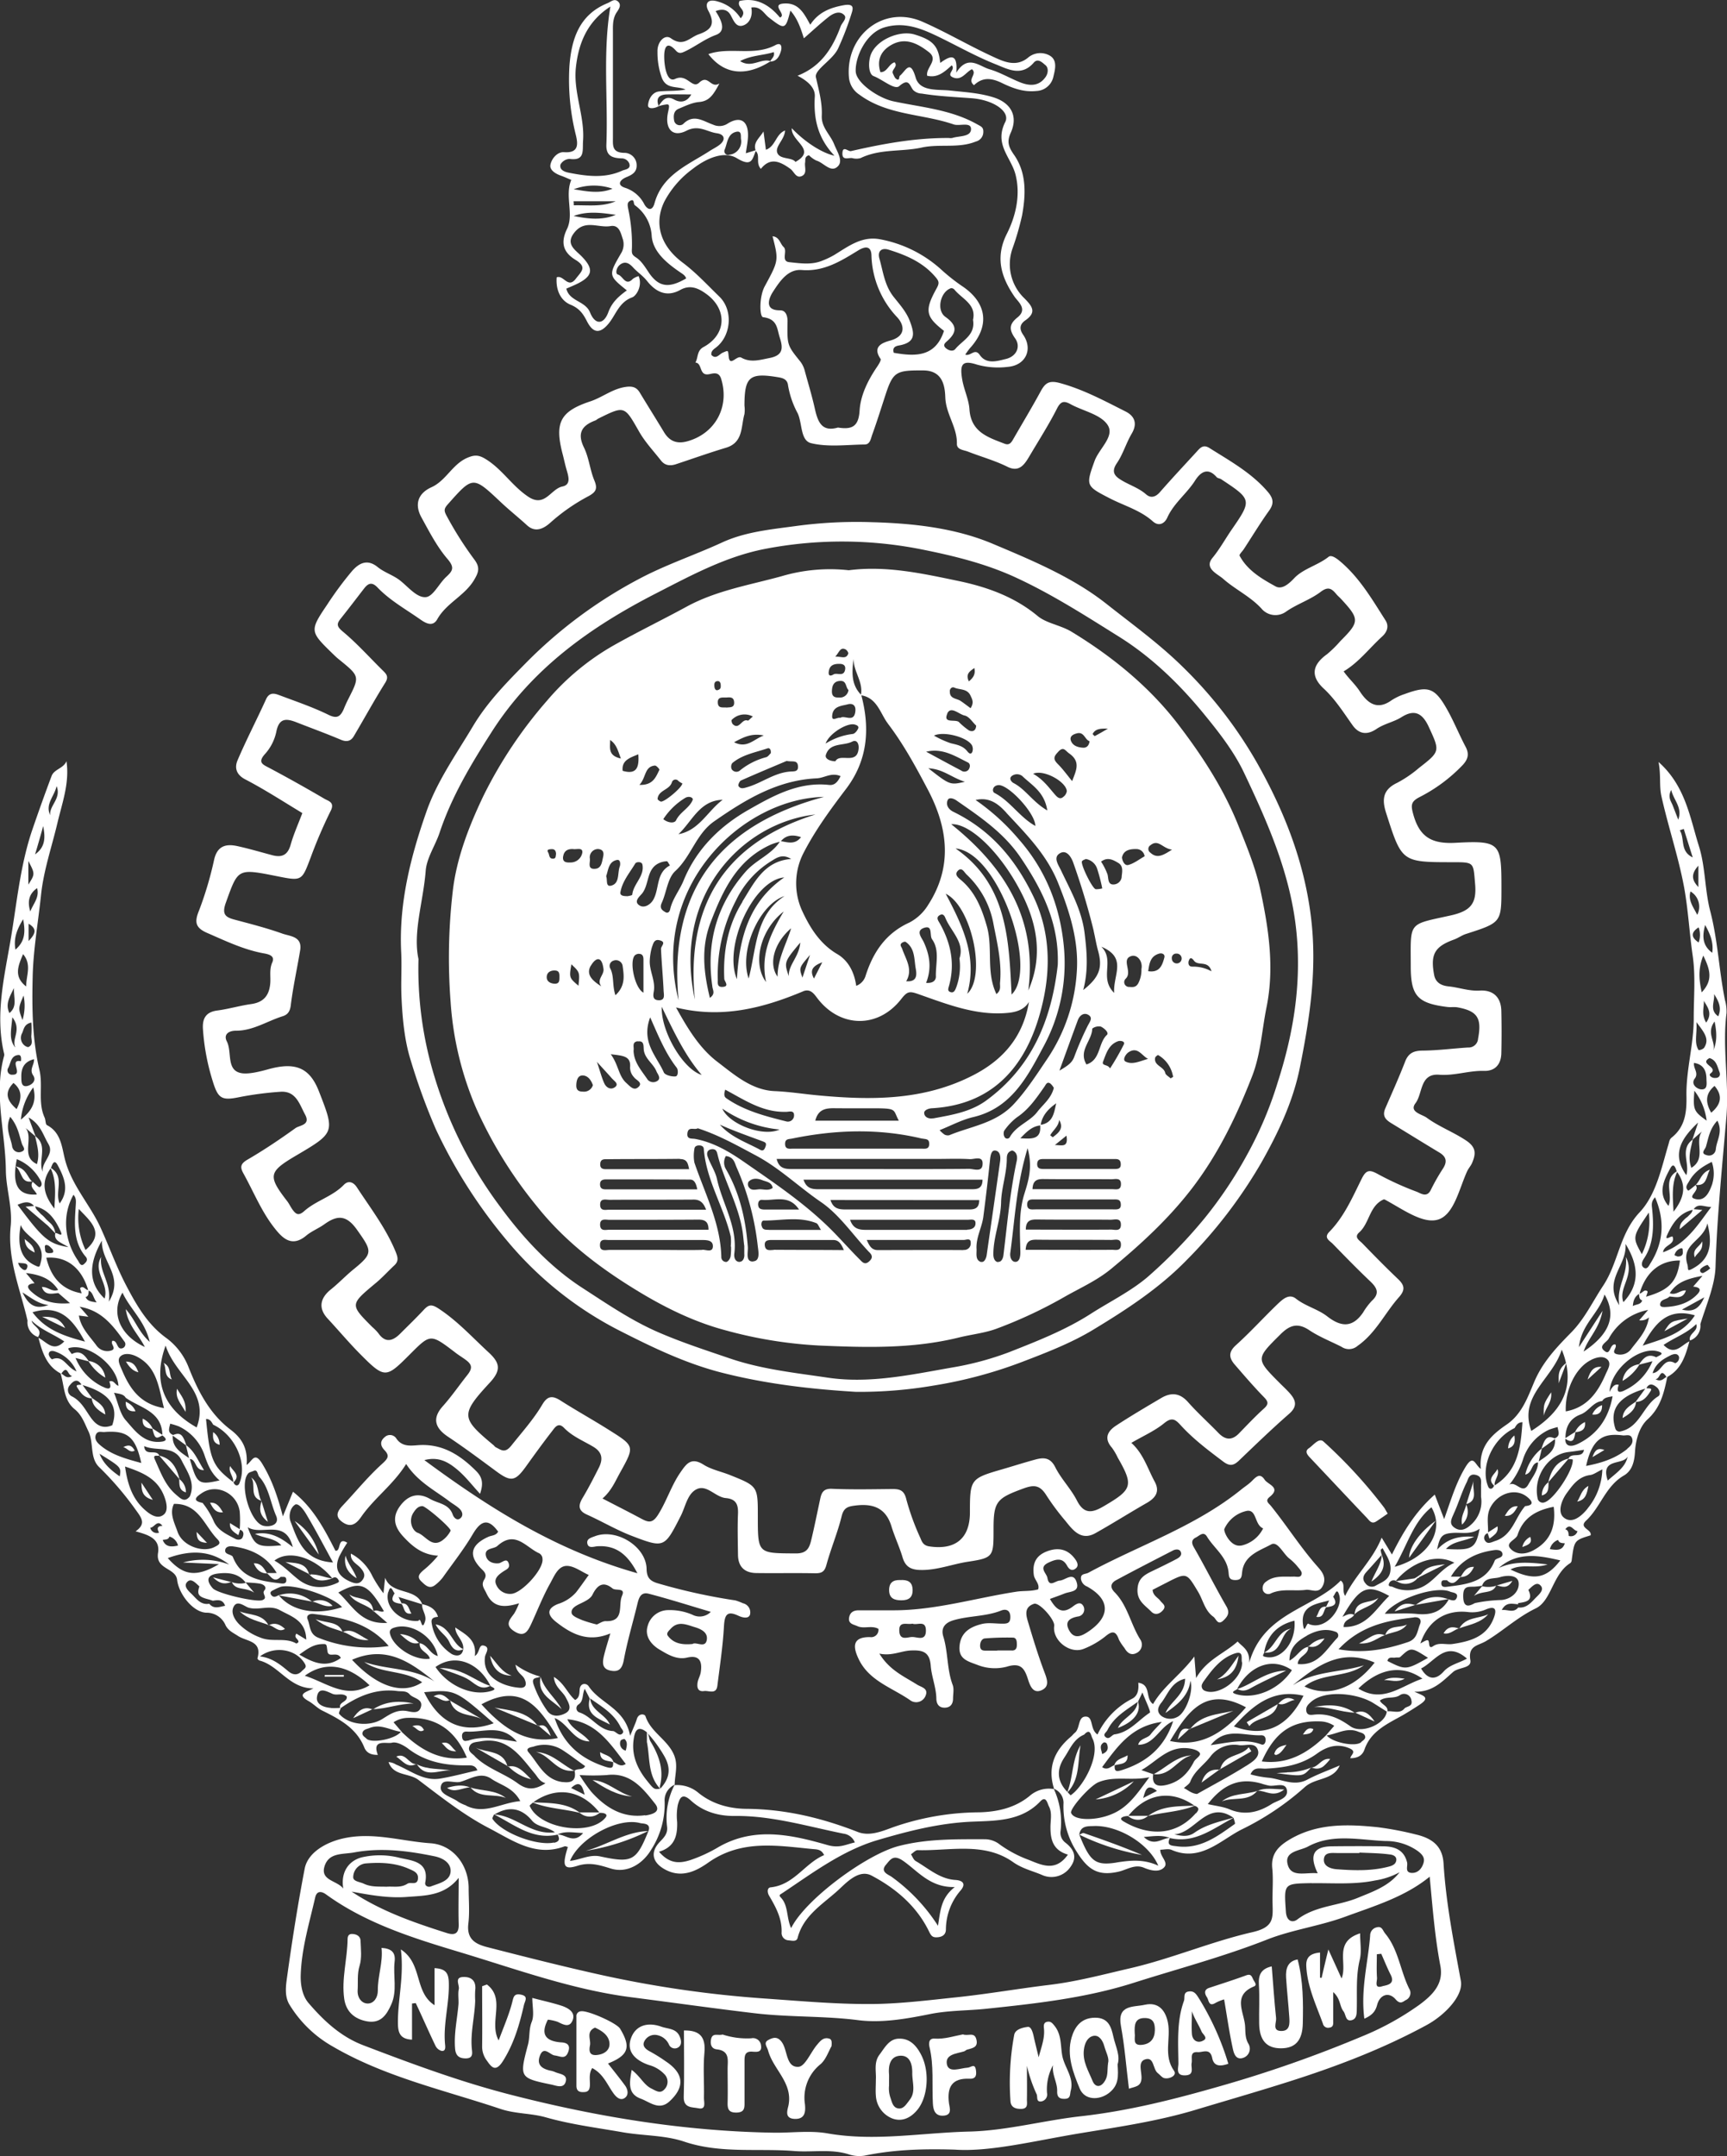 <svg xmlns="http://www.w3.org/2000/svg" viewBox="0 0 512.84 639.9"><rect x="0" y="0" width="512.84" height="639.9" fill="#333333" stroke="none"/><defs><style>.cls-1{fill:#fff;}</style></defs><g id="Layer_2" data-name="Layer 2"><g id="Layer_1-2" data-name="Layer 1"><path class="cls-1" d="M110.87,477.69a1.2,1.2,0,0,1,0,.38l0,0,0,.22a.11.11,0,0,1,0,.05.79.79,0,0,1,.15-.12l0,0A1.89,1.89,0,0,0,110.87,477.69Z"/><path class="cls-1" d="M200.12,520.73c-1.93-4.5-6.85-6.64-8.43-11.39-.27-.79-2.05-.92-2.57.78-.35,1.17-.88,2.29-2,5-1.54-8.22-8.89-9.52-12.31-14.7-.67-1-2.56-1.1-2.69,1.08-.07,1.2-.09,2.33-1.33,3-2.24-1.87-3.21-5-6.32-6.85.26,3.08,2.58,4.21,3.56,6.13.81,1.58,2.08,3.51-.2,4.69-1.73.89-4,1.17-5.38-.84a31.52,31.52,0,0,1-4-7.75c-.79-2.33,1.16-1.73,1.94-2.35a22,22,0,0,1-7.3-3.51c.29,2.39,2,2.91,2.64,4.19s.73,2.82-1.4,2.66c-5-.37-11.15-3.11-10.31-9.2.15-1.05,1.68-2.8-.35-3.32-1.61-.41-1.11,2.15-2.67,3.09.64-4.93-2.9-6.45-5.8-8.47,0,2.45,2.67,3.93,2.35,6.5h0c-.44,2.69-3,1.73-3.66,1.22a13.32,13.32,0,0,1-5.73-9.22c-.16-1.38.88-1.55,1.91-1.66-.71-2.34-2.51-3.29-4.7-3.74-1.89-5-9.09-2.64-11-7.85-.15,1.32-.29,2.64-.5,4.61a38.6,38.6,0,0,1-3.24-5,14.65,14.65,0,0,0-6.42-6.78c-.27,2.24,1.76,3,2.87,4.26.94,1.1,1.56,2.16.63,3.46-1,1.48-2.28,1.23-3.84.53-3.46-1.55-4.65-3.9-3.13-7.39a39,39,0,0,1,2.38-4.08c-3.06-1.91-1.72,2.68-3.52,2.36C96.34,453.79,93,447.4,87,442.69L84,450c-1.63-6.17-3.27-10.84-6-15.4-2.43-4.13-3.06-.95-4.77.14.39-4.7-1.22-7.79-4.73-10.44-6.23-4.71-9.68-11.42-12.53-18.63a19.66,19.66,0,0,0-6.42-8.48c-5.78-4.11-9.08-10-12.14-15.83-2.87-5.5-5-11.47-7.58-17.11-3.08-6.7-8.34-12.27-10.41-19.68-1.06-3.79-1.1-8.39-5.47-10.67-.48-.26-.37-1.52-.7-2.24-2.08-4.53-.43-9.43-1.54-14.14-2.17-9.19-2.23-18.75-2-28,.21-7.9,1.63-15.92,2.47-23.88.76-7.31,3.17-14.23,4.84-21.27,1.45-6.15,3.67-12,2.72-18.48-.89,2.18-3.66,2.36-4.42,4.4-2,5.32-3.91,10.65-5.74,16-3.31,9.72-4.41,20-6,30-1.86,12-5.31,24.1-2.34,36.48a1.2,1.2,0,0,1,0,.5c-3.17,11.38.38,22.73.5,34.09.06,5.38,2,11,1.43,16.55-1,9.89,2.89,18.77,5,28h0a4.58,4.58,0,0,0,3.12,4.87c1.6-2.43-1.59-3.13-1.9-4.87h0c2.76,2.74,6.51,4,9.69,6.18-3.27,3.37-5.28.05-7.66-1.07,1.11,4.19,2.36,8.3,6.56,10.56,1.15,3.65.84,7.92,4.2,10.63,2.17,1.76,2.94,4.2,4.08,6.55,1.65,3.44.33,7.93,3.22,10.66a93.57,93.57,0,0,1,11,12.89c1.94,2.61,2.64,4.06-.21,6.14,3.68,1,7.35,2.11,6.66,6.41-.79,4.94,5.26,4.37,5.67,8,.47,4.07,4.6,9.54,8.63,9.73A6.11,6.11,0,0,1,67,482.36c.87,1.65,2.39,2.27,3.63,3.1,2.61,1.74,7.31,1.38,5.82,6.69-.05.14.38.57.64.64,5.85,1.56,8.81,8.29,16,8.26-2.33,1.16-5.09,1.72-1.41,3.8,1.41.8,2.57,2.07,4,2.78,5.17,2.55,10.18,5.2,12.52,11,.7,1.71,2.24,2.19,4,2.15-1.86-4.81,2.64-3.2,4.21-3.61,1.38-.36,3.49.76,4.85,1.8,5.23,4,11.19,5,17.5,4.92,1.17,0,2.36-.08,3,1.48-3.69.83-7.34,1.83-11.05,2.45-5,.82-8.85-2.43-13.1-4.16a4.57,4.57,0,0,0-2.23-.73c1.48,4.17,6,3.14,8.85,5.26,6.8,5.14,13.58,10.51,21.09,14.39,6.76,3.5,13.69,8.61,22.31,5.35.26-.1.64.11,1,.18-1.78,5.67-1.27,6.89,2.88,5.58,3.69-1.17,6.7-.15,9.91.83,4.76,1.47,9.43-1.31,12-5.68a24.9,24.9,0,0,0,3.93-14.6,5.08,5.08,0,0,1,3-4.61C200.37,526.67,201.46,523.83,200.12,520.73Zm-14.65-4.64c1,.91.67,2.07.35,3.43a2.16,2.16,0,0,1-1.53-2.95C184.37,516.3,185.33,516,185.47,516.09Zm-13.66-10.28c1.56-1.09,1-2.89,1.83-4.63.57,1.1,1,1.92,1.4,2.73l.06.28c-1.24,4.91,2.9,5.86,6,7.59-1.29-3.07-5.46-4-5.85-7.75,3.37,2.42,7.07,4.46,9,8.44.35.71,1.33,1.37.44,2.08s-1.69-.58-2.56-.83c-4.26-.15-6.33-4.29-10-5.51A1.32,1.32,0,0,1,171.81,505.81Zm3.27,11c-1.85-2.48-5.2-3.44-6.6-6.6,8.69.78,12.75,7.32,17.34,13.26-1.55,1.06-2.54-.12-3.66-.59-.61-1.88-2.56-2-3.93-2.92-.1,2.67,2,2.48,3.56,2.9l.28.08c.07,1.69-.26,2-2.27,1.38-7.32-2.36-12.54-6.73-15.09-14.47C168.78,511.49,170.26,516.74,175.08,516.78Zm-17.79,19.11c-.06-.16.56-.6.86-.92l.26,0c4.44,1.73,9.24,1.83,13.8,3a4.4,4.4,0,0,0,5.81,0l.09,0c1-.07,2.61.25,1.71,1.37C175.26,545.06,160.1,542.66,157.29,535.89Zm7.46,7.84c-7.1.9-11.7-5-17.92-5.27,4.21-2.59,8-2,11.15,1.8C159.65,542.26,162.41,542,164.75,543.73Zm7.3-5.91c-4.12-3-9-2.73-13.7-3,6.84-4.84,14.21-3.73,19.63,3Zm-2.44-7.24c2.75-2.61,3.43-.25,4,2Zm-2.51-1.75c-5.34-.69-7.2-5.42-10.13-8.83-1.19-1.37,1-1.56,1.43-1.69a10,10,0,0,1,8.49.92c2.31,1.48,4.49,3.16,6.86,4.85-.66,1.33-2.27.59-3.12,1.37C171.19,528.39,169.75,529.18,167.1,528.83Zm-1.45-13.08c-9.5,2-16.33-3-22.68-10C155,499.23,160.16,506.67,165.65,515.75Zm-40.32-16.53c-5.66,3.78-13.27,1.41-20.79-6.69,10.17-4.43,17.41.72,24.49,6.45-6.32-4.14-14-3.4-20.88-5.8C113.31,496.83,120.2,495.52,125.33,499.22ZM94.66,486.07c-2.88-1.07-2.47-3.58-3.31-5.51-.5-1.16.57-1.74,1.74-1.6,8.15,1,16.17,2.34,22.34,9.52A39.92,39.92,0,0,1,94.66,486.07Zm6.55,5.95c-4.29,3.09-8.08,1.5-12.33-1,2.19-1.55,4-2.95,6.51-3.1,1.8-.11,1.53,0,1.85,2.13S100.13,489.89,101.21,492ZM82.75,473.44h0l9.86,1.84a10.17,10.17,0,0,0-9.75-1.87l-.15,0h0c-.73.43-1.56.75-2.15-.06s0-1.18.66-1.47a13.86,13.86,0,0,1,2.22-1c4.08-.92,15.27,2.86,18.14,6.06-7.82,2.55-15,1.18-18.84-3.58Zm-3.51-6.61c-.9-1.48-1.77-3-3.88-2.89.77,1.73,1.89,3,4,3,1.17,1,2.09,2.91,4,1h0c.6.11,1.5-.25,1.63.65.25,1.66-1.15,1.36-2,1.26-5.71-.69-11.43-1.45-13.88-7.91-.66-.78-2.46-.58-2.23-2,.19-1.06,1.47-1.18,2.48-1,5.41.76,9.93,3,12.81,7.87Zm67.37,44.57c-9.11,3.29-16.07.18-20.66-9.22C135.14,501.38,135.14,501.38,146.61,511.4Zm-1-11.08c.58.47,2.33.9.13,1.53-5.57,1.6-12.71-1.56-16.41-7.15C135.63,490.26,142.57,494,145.65,500.32ZM130,491.44c-2.33-.56-3-3.36-5.36-3.8-.29,2.36,2.59,2.69,3,4.59-4.33.72-10.89-3.35-11.83-7.41-.29-1.26.62-1.64,1.62-1.9C122.44,481.58,128.87,485.88,130,491.44Zm-14.66-19c.71-2.55,1.28-.11,1.85.38h0c-1.71,2.66.26,2.86,2.07,3.17.86,1.06.61,3.25,2.92,2.83-.82-1.15-.81-3.15-2.93-3l-.9-1.89h0c2.34.71,4.67,1.44,7,2.16-.13,1.78,1.46,3.27.85,5.13-1,3.11-1.11-1.36-1.86-.35l-.08.13C119,481.54,114,476.9,115.3,472.41ZM114,478.16c-1,.49-2.07-.69-3,0l4,3.45c-8,.52-10.45-5.39-14.54-9C107,469,109.23,469.92,114,478.16Zm-13.66-9.51c.64.78.19.94-.52,1.25-3.88,1.68-7.72,1.43-11-1-2.43-1.84-4.51-4.2-7.33-5.77,4.36-3.41,12.22-.85,17.18,5.27h-.09c-2-.19-3.88-1.16-5.91-1.15l-.44-.27.32.28-.61.05c1.93,2.2,4.27,1.94,6.7,1.1h0C99.39,467.85,99.91,468.08,100.38,468.65Zm-12.77-22.1c1-.64,2.54,1.42,3.24,2.58,2.72,4.54,5.17,9.24,8.08,14.55-8.82-.56-10.48-6.66-12.62-12.18C85.62,449.72,86.24,447.39,87.61,446.55Zm-.68,12.54c-3.4-2.74-6.68-4.72-11.17-3.88,2.75,1.35,5.75,1.15,7.83,3.39-7.15.62-7.89.26-10-5.38C77.68,455.86,84.77,450.56,86.93,459.09ZM73.74,437.23c.3-.33.88-.41,1.76-.8,1-.31,1,1.24,1.49,1.82,2.92,3.26,3.3,7.72,5,11.57,1.1,2.5-1.45,3.43-3.67,3C74.29,452,70.9,440.3,73.74,437.23Zm-1.7,19c-.36.81-1.47.81-2.18.44-2.53-1.35-5.31-2.54-6.48-5.42A23.75,23.75,0,0,0,60.15,446c-3.41-.67-1.68-1.91-.25-2.88,4.38-3,10.57,0,11.29,5.49a34.59,34.59,0,0,1,0,5.19L68.3,452c-.22,1.92,1.21,2.7,2.49,3.58.16-.54.33-1.08.49-1.62C72.54,454.38,72.39,455.49,72,456.28ZM47.31,432l5.9,6.87c.09,1.61-.17,3.4,2,4a4.79,4.79,0,0,0-1.91-3.89c-.82-3.36-2.32-6.15-6-7-.84-2.12-4.24.44-4.48-2.83,3.63,1.67,8.79-.43,11.15,4.33,1.6,3.25,4.12,6.49,2.41,10.58-1.55,1.94-2.7.68-4-.41-3.36-2.81-4.71-6.83-6.43-10.6C45.32,431.57,46.71,432.14,47.31,432Zm-16.88-20.5a16.49,16.49,0,0,1-8-8.51h0l3.88,1a14.33,14.33,0,0,0,4.95,4.84,5.64,5.64,0,0,0-4.94-4.93c-1.22-1.79-2.53-3.36-5-2.07h0c-1.28-1.69-1.28-1.69-.47-1.87,5.58-1.24,14,5.37,14.32,11.3-1-.26-1.38-1.84-2.71-1.28C33.49,412.74,31.77,412.18,30.43,411.47ZM7.71,377.79c4.13.47,7.4,1.65,9.56,5h0c-1.79.75-3.14-1-4.83-.85.88,2.64,3,1.94,4.88,1.79h0l3.47,3c-5.11.46-8.64-.76-11.64-3.57-1.66-1.56-.55-2.18,1.12-2.35Zm3-2.13c-4.27-1.82-5.75-5.57-4.55-12.13,1.47,3.87,7.48,4.87,6,10.85C11.73,376.09,11.77,376.12,10.68,375.66ZM14,369.5c.68.14,1.22.93,1.61,1.26.48,1-.09,1.06-.5,1.09-.8.08-1.72.11-1.72-1.05C13.39,370.33,13,369.29,14,369.5Zm-.25,3.75c6-.52,10.5,3,12.43,9.6-.84-.07-1.38-1.39-2.32-.65-.18.14.24,1.05.39,1.61C18.26,382.77,15.09,378.91,13.75,373.25ZM26.35,383c1.28.55,1.25,2,2.35,3.51-1.66-.27-2.69-.33-3.28-1.58h0C26.41,384.62,26.26,383.77,26.35,383Zm-2.68,4.8c6.56,1.09,9.94,5.65,13.25,10.29a1.25,1.25,0,0,1-.53,2c-1.83.61-1.34-2.32-3-2.19-.75.92,1.31,2.22-.23,2.84a3.93,3.93,0,0,1-4.43-1.33c-2-2.77-4.72-5.28-5.3-9l2.81.36C25.48,389.91,24.71,389,23.67,387.83Zm13.66,27c4.25,3.05,10.71,3.94,10.89,11-1-.62-1.94-1.24-2.9-1.87A6.15,6.15,0,0,0,42.39,421c-.26,2.21,1,2.88,2.86,3,.73,2.89,1,3.13,2.91,2l.07,0c1.54,1.12,1.18,1.71-.54,1.87-5,.46-7.64-3.32-10.31-6.35-1.79-2-2.29-5.19-3.52-8.2C35.56,413.65,36.67,413.71,37.33,414.8Zm17.89,14.11c.3,1.26.61,2.53.91,3.8-2.37-1.68-5.07-3.11-4.82-6.66ZM51.66,446.3c7.36-.17,9,6.51,12.89,10.46,1.26,1.28.37,1.72-.9,2.36-3.44,1.74-9.51-.32-10.95-4.61C51.85,452,50.22,449.1,51.66,446.3ZM63.3,422.79c6.52,3.09,10.32,11.51,7.75,17.46-.36.83-1.34.75-1.71-.36v0c2.22-2.07-.18-3.31-1-4.83-.62,1.75,1.06,3.09.91,4.76-6.15-4.71-6.89-6.48-8.07-18.71C62.33,421.06,62.81,421.94,63.3,422.79Zm1.91,16.54c-6.28,1.41-6.74,1.08-8.83-6.35,2,.12,1.41,3.41,4.2,3.29-1.76-2.72-2.74-5.55-5.27-7.36-1-3.25-1.83-3.93-3.89-3.05l-.1-.05c-1.73-.76-1-2.1-.78-3.31a23.91,23.91,0,0,1,2.53.78,14.68,14.68,0,0,1,7.8,9C61.81,434.91,62.83,437.38,65.21,439.33Zm-16-39.95c2.79,8.84,13.18,13.6,9.19,24.23C48.63,418.09,45.29,410.11,49.16,399.38Zm-.46,18.5c-7.12-1.16-10.24-5.81-12.58-11.4-.61-1.43-1.47-3-.36-4s3-.76,4.61,0C46.73,405.6,47.11,411.79,48.7,417.88ZM36.37,383.61c2.3,4.94,6.63,8.36,8.09,14.61-3.37-3-4.28-6.54-7.11-9.7.66,4.83,3.84,7.56,5.66,11.22C35.63,396.29,32.8,389.67,36.37,383.61Zm-6.12-15.44c-.2,6.53,6.75,10.54,2.06,18.12.84-5.56-2.94-8.86-2.26-13.28-2.6,4.44,2.43,8,1,12.35C26.53,381.06,26,375.6,30.25,368.17Zm-6.85-9.39c3.58,3.79,7.9,7.17,2,12.17A22,22,0,0,1,23.4,358.78Zm-1.59-4.21c.81.9.77,1.75.69,3-.33,5.32-.93,10.85,2.93,15.35.89,1,0,1.73-.27,2-1.12,1.26-1.65-.29-2-.83C19.61,369,18,361.41,21.81,354.57Zm-4.68-8.79c1.88,3.53,3.58,7.35.58,11.35-1.56-3.46,1.69-7.9-2.58-10.51C15.5,345.57,16.09,343.84,17.13,345.78Zm-1,12.86c-3.31-4.24-3.94-7.94-1.08-11.91C16.76,350.34,16.39,354.14,16.15,358.64Zm-1.77-19.15c1.89,3.08-2.05,5.24-1.7,8.26-1.43-3.45,1.65-7.65-2.1-10.52-.6-1.61-1.2-3.23-2.07-5.6C12.13,333.65,12.83,337,14.38,339.49Zm-6.79-4.78,2.86,2.44c.56,2.67,1.46,5.32.53,8.31C6,343.17,10.09,337.84,7.59,334.71ZM6.2,332.26a18.65,18.65,0,0,1,3.68-9.56C10.92,326.81,9.71,329.43,6.2,332.26Zm3.9-17.93c.1,1.75-1.46,3-.26,4.79s-.74,3-1.84,3.18c-1.75.31-1.65-1.47-1.67-2.74C6.28,317,7.16,315.06,10.1,314.33Zm-3.53-7.74c.51-1.07.54-2.68,2.75-3.14a28.35,28.35,0,0,1,0,3.73c-.17,1.2.75,2.71-.81,3.51-.27.15-.93-.19-1.27-.47A2.89,2.89,0,0,1,6.57,306.59ZM7,295.44a14.84,14.84,0,0,1-.32,7.28C5.39,299.24,5.39,299.24,7,295.44Zm1.49-16.19v-5.13C11.17,275.74,10.47,277.15,8.51,279.25Zm8.31-46C18.3,237,14.6,239,14.9,241.93,13.38,238.56,16.09,236.44,16.82,233.27Zm-4,11.75c.61,3.19.87,6.27-2.39,8.54C11.28,250.72,12.07,247.87,12.87,245Zm-1.8,18.51c.82,2.86-1.21,4.76-2,7C8.18,267.79,8.39,265.37,11.07,263.53Zm-2.58-8c2,3.84,2,3.84,0,7Zm-.71,37.19c-3.68-2.89-2.34-6.05-.86-9.55C9.52,286.28,7.74,289.56,7.78,292.67Zm-.85-20c.71,3.78.64,6.62-2.28,9.11C4,278.43,5,275.82,6.93,272.71Zm-2.4,38.07c-1.87-2.41-1.13-5-.8-8.88C6.6,305.65,3.36,308.23,4.53,310.78Zm-.3-17.72c-.2,3.08,1.12,5.53-1.36,7.59C1.53,298,2.78,296,4.23,293.06ZM2.46,316.88c.76-1.44.78-3.7,3.09-3.79.7,0,.8.87.66,1.84-3.79-.68.93,4.1-2.5,4A1.31,1.31,0,0,1,2.46,316.88ZM4,321.38c2.83,2.27,2.36,4.95.93,7.76C2.31,326.86,1,324.41,4,321.38Zm-.36,19.11c-.3-2.76-2.29-5.4-.61-9.06,2.29,2.74,2.67,5.45,3.48,8,.26.84,1.38,1.77-.11,2.35A2,2,0,0,1,3.68,340.49ZM5,344a13.85,13.85,0,0,1,6.76,5.87c.56.86,1,1.85.05,2.43-.29.18-1.38-1-2.13-1.6-1,1.68.81,2.53,1.26,3.77C5.35,354.9,3.43,351.6,5,344Zm5.12,13.87-2.53.23,6.69,5.7L16.42,366a4.73,4.73,0,0,0-1.35-2.9c-.49-.45-1-.9-1.45-1.37a8.75,8.75,0,0,0-1.44-1.41l0,0L10.92,359s0,0,0,0a2.8,2.8,0,0,1-.48-1c4,.91,6.06,4.08,7.54,7.37.94,2.08-1,.34-1.55.56-.52,2.31,1.67,2.75,3.89,4.18-5.92-1-7.55-2.44-15.11-12.58C7,356.82,8.59,356.19,10.11,357.88ZM5.93,375.94a3.83,3.83,0,0,1-.55-1.21c1.12.29,3.15-.15,2.71,1.38S6.58,376.63,5.93,375.94Zm.74,7.6c3,1.9,4.73,3.37,7.75,3.76C10.6,388.58,8.62,387.55,6.67,383.54Zm3,5.89c8.16-2.48,12,2.22,15.56,8.71C18.89,396.47,13.48,394.61,9.66,389.43Zm5.8,14a2.56,2.56,0,0,1-1-1.48c0-1.21,1.16-1.13,1.82-.89a10.61,10.61,0,0,1,6.44,5.92C19.62,405.71,18.87,402,15.46,403.39Zm5.92,4.95c-1.73.92-2.3-.36-3.18-.72C20.08,404.88,20,408.1,21.38,408.34Zm5.95,12.82c-1.81-2.38-3-5.26-5.9-6.76A2.12,2.12,0,0,1,20.8,411c1-1.24,2.22-2,3.37-.11-.62.17-1.85-.12-1.23.86.94,1.5,2.1,3.21,4.31,3.2.25,2.49,2.11,3.68,4,4.83-.11-2.61-2.18-3.64-3.93-4.91l-2.79-3.82c7.61,2.2,10.59,5.92,9,11.27,0,0,0,0,0,0-.06.21-.13.43-.21.65C30.84,424,28.92,423.25,27.33,421.16Zm1.14,4.59c.47-1.27,1.65-.75,2.54-.82,6.81-.53,9.21,1.39,10.93,9.19-4.78-1.29-8.93-2.45-12.31-5.38C28.73,428,28,427.05,28.47,425.75Zm7.09,12.36c-2.64-1.86-4.88-3.77-6-6.72C36,435.43,36,435.43,35.56,438.11Zm1.57-2.94c5,1.7,9.26,3.41,11.38,8.25.93,2.14,1.53,4.75.18,5.95-1.93,1.7-4.32-.07-6-1.62C39.21,444.53,37.84,440.3,37.13,435.17Zm7.48,18.15c1.23,0,2.08-2.6,3.62-.53-1.6,0-1.67.83-1,2A2,2,0,0,1,44.61,453.32ZM48.32,457c.74-.18,1.67,0,2-1a3.64,3.64,0,0,1,2.54,2.67C51,459.07,49.19,459.23,48.32,457Zm1.51,5.38c7.13-2.6,13-2.14,18.23,1.93a22.06,22.06,0,0,0-13.7-.62l10.67.48C58.19,468.21,54.42,467.57,49.83,462.39Zm12.32,13.55c-2.54.44-3.78-1.46-5.27-2.92-1.06-1-2.55-2.4-1.17-3.66,1.16-1.06,2.47.53,3.5,1.43h0c-.79,2.46-.27,3.13,3,3.93h0l1,.33c1.46-.23,2.94-.48,3.64,1.5C65.21,476.82,63.54,477.65,62.15,475.94Zm1-4.62c-2.19-2.51-1.42-4,1.61-4.35s6-.1,8.13,2.62c1.47.13,2.95.14,4.39.41,1,.19,2.08,1,1.22,2s1.24,2.21-.63,2.88S64.54,472.91,63.16,471.32ZM71,482c-1.33-1.36-2.62-3.49-1.54-5.33s3.1,0,4.3.41c3.12.94,6.24-.94,9.33.75,3.56,1.95,7.71,3.05,7.85,8.75l-2.93-1.78c-.94,1.3.81,1.61.6,2.56-.19.12-.52.42-.64.36-3.26-1.88-7-.31-10.5-1.69A17.87,17.87,0,0,1,71,482Zm18.87,13.66c-1.32,1.56-2.77,1.56-4.3.27-2.39-2-4.82-3.95-8.38-4.37,4.5-3.33,10.83-2.07,13.32,2.15C91.21,494.86,90.35,495.16,89.91,495.69Zm.66,1.63c6-4.39,12.71-3.35,19.21,2.84C102.78,504.36,97,499.36,90.57,497.32Zm7.7,9.55c-2.13-.16-4.45-1.05-4.1-3.28.48-3.08,2.84-1.64,4.61-.89,1.34.57,3-.37,4.22.77.34,1.69-2.52,1.63-1.93,3.4C100.14,506.88,99.2,506.94,98.27,506.87Zm2.49,1.78c-.21-.25.28-1.12.47-1.73,5-3.49,10.43-5.88,16.81-5.05,1.29.17,2.65-.18,3.67,1s4,1.3,3.33,3.71-3.16,1.31-4.65,1.16c-2.77-.28-4.71,1.12-6.75,2.38C109.77,512.52,103.58,511.92,100.76,508.65Zm8.07,7.3c-.56-.49-1.47-1-1.08-1.91.33-.78,1.23-.88,2-1.19,3.36-1.36,6.24.7,9.34,1.11C117.43,516.06,110.56,517.45,108.83,516Zm10.49-2,0,0-2.41-2.82a8,8,0,0,1,4.08-1.3c8.59-.32,14.27,3.68,17.68,11.8C130.59,522.82,124.67,519.13,119.32,514Zm19.55,2.61c-1,.36-1.52-.11-1.62-1.12s.38-1.6,1.39-1.54c5,.29,10.37-2.39,14.91,3C148.51,516.16,143.7,514.91,138.87,516.6Zm2.15,4.61c-.76-.77-2.13-1.41-1.6-2.8s2-1.33,3.3-1.57c8.25-1.49,12,4.66,16.24,9.68.81,1,1.3,2.2,3.06,2.75-3.3,2.09-5.55,2-8.27,0C149.73,526.27,144.66,524.86,141,521.21Zm-2.58,14.65a12.48,12.48,0,0,1-2.19-1c-1.88-1.48-5.59-2.18-5.32-4.46.35-2.9,3.83-1,5.86-1.56,3-.85,6-3.06,9.17-.88,2.72,1.89,6.41,2.52,8.58,6.61C148.77,535,143.91,538.58,138.44,535.86Zm26.1,11c-5,1.09-15.41-2.78-18.24-7-.16-.24.28-.89.44-1.35h0c6,3,11.41,7.7,18.89,6C166.24,545.69,166.21,546.5,164.54,546.87Zm1.21-2.45c2.19-1,4.47-.48,7.45-.37C170.39,547.29,168,544.44,165.75,544.42Zm26.47-.94c-5.22.24-9.71,2.74-14.42,4.57h0a31.5,31.5,0,0,1-3.88,1.29,64.08,64.08,0,0,0,18.59-5.88h.09a0,0,0,0,0,0,0l0,0c-3.61,8.9-4.84,9.57-14.3,7.54-3.15-.68-5.95,1-9,1.32,2.82-6.78,14.29-13,20.84-11.21.75.21,3.31-.08,2.48,2.35Zm-.63-4.71c-6.64.92-11.72-2.23-16-7a48.75,48.75,0,0,1-3.44-4.92,65.68,65.68,0,0,0,8.08,0c7-.89,10.76,4,14.31,8.48C196.61,537.86,193.19,538.54,191.59,538.77Zm4.51-8a1.25,1.25,0,0,1-.09-.25c0-.13,0-.26,0-.39,1.26-4.94-.35-9.26-2.87-13.38-.44-.86-.37-1.92-1-2.71,0,1,0,2,0,3,.95,4.7.22,9.88,3.87,13.8v.07c-1.75.23-1.76.22-4-2.58-2.81-3.53-4.45-7.51-3.81-12,.26-1.81.8-4.68,3.89-2.2a39.79,39.79,0,0,1,5.11,6.92C199.4,524.75,198.85,527.81,196.1,530.78Z"/><path class="cls-1" d="M145.62,500.3h-.07c-4.6-1.44-8.29-5.41-15-5.28,3.6,1.36,5.94,2,8.08,3.12s3.86,3.7,6.83,2.22l.19,0s0,0,0,0l0,0Z"/><path class="cls-1" d="M124.59,487.55l0,0-.21,0,.08.08,0,0,.09,0s0-.08,0-.12Z"/><path class="cls-1" d="M72.86,469.59h0c0,.08,0,.12,0,.18a7.53,7.53,0,0,1-4-.24c1.2,2.6,3.89,1.35,6.61,3.1-1.28-1.52-1.87-2.23-2.4-2.87h0a1.58,1.58,0,0,0-.12-.15Z"/><path class="cls-1" d="M9.75,350.56l-.24,0,.1.09,0,0,0,0,.07-.14Z"/><path class="cls-1" d="M402.23,479.33a2.46,2.46,0,0,1,0-.28.23.23,0,0,0-.07.07.75.75,0,0,1,0-.21,2.51,2.51,0,0,0,0,.27h0v0l0,0,.12.07Z"/><path class="cls-1" d="M414.83,469.29a4.68,4.68,0,0,0,6.16-1l.27,0h0l.15-.25,7.66-3.8c-4.18.41-5.68,1-7.08,2.92v0h0l-.38.25c-.53.35-1,.71-1.58,1l0,0-5.18.77-.23,0,0,0h0l-.12.14Z"/><path class="cls-1" d="M512.7,300.64a12.46,12.46,0,0,0-.47-3.89c-1.77-8.73-2.1-17.68-4.37-26.37-1.64-6.29-1.41-13.1-3.35-19.25-2.68-8.51-4-17.91-12-25,.77,4,.15,7,.87,10.22,2,9,5,17.77,6.71,26.9,1.24,6.79,1.58,13.64,2.57,20.43.88,6.12.29,12.4.3,18.6,0,7.81-2.32,15.31-2.16,23.07.09,4.63-.36,9-4.32,12.18-.75.59-.75,1.17-1,2-2.11,7.08-3.67,15-8.6,20.25-6,6.39-6.28,14.9-10.8,21.74-3.08,4.65-5.49,9.81-9.44,13.84-4.37,4.45-8.54,8.79-11.07,14.8-1.91,4.5-3.63,9.49-8.16,12.59s-8.29,6.52-7.68,13.18c-1.79-1.28-2.14-4.6-4.63-.43-2.76,4.61-4.19,9.52-6.25,15.31-1.13-2.95-1.9-4.94-2.79-7.27-5.84,5.15-9.48,11.26-12.72,17.78l-3.05-5c-2.65,6.64-7.83,11.11-10.85,17.29-1.06-1.7.21-3.47-1.31-4.55-8.31,8.44-22.92,9.44-27.17,24.37.22-3.9-2.08-4.71-3.43-6.3-3.95,3.57-9.23,5.37-12.34,10.86-.21-2.5-.33-4-.52-6.4-4.09,5.47-9.22,8.81-12.26,14.11-2.41-1.63-.46-5.77-4.39-6.33.15,1.82,0,3.81-1.81,4.74a22.8,22.8,0,0,0-10.3,10.62c-2.25-1.47-1.2-5.12-3.32-5.3-2.6-.22-1.75,3.52-3.45,4.83-.39.31-.68.74-1.06,1.06-4.94,4.13-7.1,9.15-5.07,15.54a4.49,4.49,0,0,1,2.81,4.17,24.64,24.64,0,0,0,4,14.63c3.22,5.1,6.15,7.18,12.28,5.8,2.47-.55,4.86-2.33,7.56-1.2,2.08.87,4.53,1.45,6-.06s-1.19-3.18-1.11-5.27c1.09,0,2.4-.37,3.36.05,8.47,3.68,14.51-2.84,20.68-6a81.72,81.72,0,0,0,18.78-12.55c3.22-3,8.54-2,10.46-6.51-3.21,1.39-6.53,2.57-9.6,4.2-4,2.13-7.7-.17-11.46-.55a30.2,30.2,0,0,1-5.42-1c1-2.43,3-1.62,4.57-1.7,5.41-.28,10.53-1.1,15.15-4.45,2.65-1.93,5.83-3.17,9.51-1.65,2.53,1,.5,2,.41,3,1.94,0,3.52-.63,4.2-2.58,1.91-5.52,6.88-7.64,11.39-10.19,1.7-1,3.31-2,4.95-3.09,3.52-2.3.89-2.71-1.53-3.89,5.43.25,8.44-3.17,11.52-5.85,1.7-1.47,5.54-1,5.11-3.5-.74-4.32,2.27-4.26,4.58-5.62,5.07-3,9.3-7.06,14.83-9.74,4.72-2.28,5-10.16,10.25-13.43a1.19,1.19,0,0,0,.43-.83c.77-5.93.76-5.93,5.61-7.42.53-1.78-3.69-2.16-1.33-4.36,4.29-4,5.78-10.24,11.22-13.39,2.39-1.39,3.13-4,3.3-7.07.2-3.4,1.24-7.32,3.76-9.62,3.87-3.52,4.86-7.94,5.83-12.56,4.19-2.27,5.44-6.39,6.57-10.57-2.39,1.11-4.4,4.44-7.67,1.07,3.19-2.18,6.93-3.44,9.69-6.18a1.85,1.85,0,0,1-.36,1.86c-.69.93-1.87,1.68-1.49,3a4.59,4.59,0,0,0,3.08-4.86c1.74-5.64,4.33-11.53,4.5-17,.44-15,2-29.92,3.26-44.86C513.47,321,511.41,310.79,512.7,300.64ZM509,295c1.28,2,2.38,4.06,1.24,6.6C507.53,299.76,509.27,297.16,509,295Zm.15,8.1c.76,3.69.68,6.23-.41,8.7C509.69,309.23,506.48,306.65,509.19,303.1Zm-2.83-28.64c1.42,2.56,2.59,5.09,2.14,8.29C505.33,280.47,505.54,277.5,506.36,274.46Zm-1,20c-.82-3.91-1.08-7,.48-10.88C507.71,287.56,508.86,290.72,505.35,294.47Zm-1.59,8.83c2.4,3.17,4,5.08,2.29,7.69a2.52,2.52,0,0,1-1.61.66C503,309.39,504,307,503.76,303.3Zm2.91.15c-1.48-2.42-.59-4.49-.67-6.44C507,298.84,508.64,300.64,506.67,303.45Zm-2.3-46.58v6.39C502.61,261.42,501.87,259.59,504.37,256.87Zm-6-13.66c-.61-1.57-1.11-2.85-1.6-4.13s-1.61-2.49-.46-4.64C497,237.5,499.66,239.62,498.38,243.21Zm.45,3.21L500,246q1.32,4.22,2.66,8.45C498.79,252.58,500.39,249,498.83,246.42ZM502,264.55a5.26,5.26,0,0,1,2,6.95C502.89,269.2,501.2,267.25,502,264.55Zm2.42,10.67a6.54,6.54,0,0,1,0,4.47C502.12,278.15,502.08,276.74,504.39,275.22Zm-1.14,44.86c1.23-1.73-.5-3-.23-4.65,2.8.43,3.64,2.31,3.69,4.68,0,1.33.5,3.4-1.7,3.16C504,323.15,502,321.85,503.25,320.08Zm-1,26.51c-1.19-3-.16-5.75.41-8.47l2.7-2.34C503.11,338.93,506.85,343.8,502.23,346.59Zm4.56-14c-3.93-2.81-4.11-3.22-3.69-8.9A18.07,18.07,0,0,1,506.79,332.54Zm-2.62.67c-.55,1.66-1.11,3.34-1.67,5-3.79,2.87-.66,7.09-1.8,10.48C496.2,342.38,499.49,337.64,504.17,333.21Zm-7.25,26.43c-.25-4.49-.61-8.29,1.06-11.89C500.87,351.71,500.22,355.41,496.92,359.64ZM496,346.71c1-1.86,1.59-.13,1.91.92-4.19,2.55-1,6.9-2.46,10.22C492.18,354,494.12,350.17,496,346.71Zm9.56,31.91-2.76,3.19c1.6.18,2.78.67,1.17,2.34-2.6,2.68-6,3.57-9.57,3.73-.62,0-1.51,0-1.42-.86.17-1.56,2-1.32,2.78-2.27,1.9.15,4,.86,4.88-1.79-1.35-.14-2.48,1-3.79,1h0a2.43,2.43,0,0,1-1-.19C497.9,380.44,501.24,379.44,505.55,378.62Zm1.47-15.5c1.74,6.69.42,10.78-4.41,13.36-1.86,1-1.12.17-1.57-1.32C499.21,369.12,505.7,368.41,507,363.12Zm-8.87,9.76c-.18-.08-.9-.32-.9-.41a2.68,2.68,0,0,1,1.85-2c.7-.22.55.54.6.91C499.83,372.33,499.43,372.9,498.15,372.88Zm.71,1.19c-.84,6.28-3.15,8.75-10.05,10.74.15-.56.57-1.47.39-1.61-.95-.75-1.48.62-2.33.67C488.72,377.51,493,374,498.86,374.07Zm-12.1,30.79a5.65,5.65,0,0,0-4.95,4.94,14.11,14.11,0,0,0,5-4.84l2.29-.59,1.59-.41a16.49,16.49,0,0,1-8,8.51c-1.37.73-3,1.23-2-1.51-1.22-.32-1.92.54-2.75,2.12.37-6.77,8.86-13.59,14.34-12.05,2.47.7.19,1.27-.45,1.77C489.29,401.53,488,403.07,486.76,404.86Zm-21,28c-3.72.88-5.2,3.68-6,7.05a4.72,4.72,0,0,0-1.91,3.88c2.19-.55,1.92-2.34,2-4l5.86-6.82,0,0c.47.06,1.3.08,1.31.19.3,3-5.56,11.84-8.36,12.67a1.55,1.55,0,0,1-2-.88c-1.56-6.47,2.91-13.33,9.14-14.05,1.53-.17,3.06-.43,4.57-.65C469.87,433,466.66,430.84,465.77,432.86Zm-10.5,27.25c-2.56,1.35-5.15,1.22-6.75-.55s1.65-2.55,2.13-4.05c1.69-5.27,5.75-7.38,10.73-8.35C462.15,453.48,460.05,457.58,455.27,460.11Zm2.58-30.21,2.54-1.85,1.38-1c.24,3.55-2.46,5-4.84,6.66.14-.56.27-1.12.41-1.68Zm10.89-1.5c-2.57,1.29-4,.61-3.9-1.39l.05,0c2.5,1.68,2.6-.35,2.94-2,1.83-.14,3.1-.81,2.84-3a6.11,6.11,0,0,0-2.93,2.94L466,426.05l-1.13.72c0-3.28,1.29-5.82,4.47-7,2.46-.9,3.66-3.7,6.44-4,.65-1.09,1.77-1.15,3.08-1.4C477.69,420.83,474.44,425.55,468.74,428.4Zm11.15-26.6c-1.53-.62.52-1.92-.23-2.84-1.65-.13-1.41,3.15-2.94,2.13-2.44-1.61.38-2.69,1-3.84a16.83,16.83,0,0,1,11.69-8.5c-1.09,1.27-1.86,2.17-2.64,3.06a3.51,3.51,0,0,0,2.89-.86c-.66,4.24-3.33,6.75-5.38,9.53A4,4,0,0,1,479.89,401.8ZM486.71,384c.1.74,0,1.59.94,1.92-.41,1.3-1.68,1.06-2.77,1.67C485,386,485.42,384.79,486.71,384Zm4.75-28.72c3,6.95,2.55,13.45-1.37,19.65-.38.61-1,2.09-2.1,1.16-.53-.45-.67-1.3.2-2.61,2.93-4.36,2.93-9.62,2.42-14.72C490.49,357.61,490.26,356.66,491.46,355.32Zm-1.84,4.53a21.86,21.86,0,0,1-2.07,12.38C484.71,367.1,484.71,367.1,489.62,359.85Zm-6.91,9.34c4.31,7,3.88,12.46-.64,17.28-1.62-4.37,3.58-7.91.73-13.41.66,5.35-2.88,8.67-1.94,14.31C475.93,379.79,483.2,375.7,482.71,369.19Zm-6.24,15c3.67,6.31,1.47,11.84-6.21,16.94,1.35-4.07,4.64-6.67,5.61-12.07l-7,10.78C469.61,392.86,474.79,389.87,476.47,384.18Zm-3.91,19.37c1.63-.77,3.43-1.17,4.62-.19,1.49,1.21.3,2.93-.35,4.43-2.33,5.39-5.46,9.91-11.87,11.09C464.71,412.22,468.08,405.66,472.56,403.55Zm-8.8-3a24,24,0,0,1,1.28,4c-2.79,2.15-2.06,4.21-2.18,6,.61-1.64,1.22-3.27,2.22-5.88,1.76,8.13-1.79,14.6-10.35,20C450.9,414.17,461.06,409.26,463.76,400.54ZM460,424.28a23.38,23.38,0,0,1,2.54-.78c.17,1.21.94,2.55-.78,3.31l-.1.05c-2.07-.9-2.9-.21-3.9,3.06a13.84,13.84,0,0,0-4.83,7.68c2.23-.48,1.69-3.37,3.8-3.62-.05,2.54-1.72,4.42-2.84,6.48-1.78,3.29-3.7-1.1-5.68.14a23.13,23.13,0,0,0,4-7.34A14.54,14.54,0,0,1,460,424.28Zm-10.23-.48c.49-.86,1-1.72,2.33-1.74-.5,7.3-1.26,14.38-8.24,18.74a2.25,2.25,0,0,1,0-.69h0c.25-1.39,1.45-2.62.81-4.15-.73,1.57-3.23,2.86-1,4.91v0c-.38,1.12-1.36,1.2-1.72.37C439.44,435.31,443.24,426.88,449.76,423.8Zm-8,31.18c.18.54.36,1.08.53,1.62a11,11,0,0,0,1.81-1.45h0a2.42,2.42,0,0,0,.57-2.19l-2.8,1.79c.09-2.53-.59-5.09.79-7.57,2.31-4.14,7.46-5.69,10.84-2.94,1.36,1.11,2.33,2.43-.61,2.72-3,3.37-3.75,8.67-8.85,10.33-1.14.37-2.25,1.09-3,0A1.43,1.43,0,0,1,441.78,455Zm-11.73,15.87c-.81.1-2.21.4-2-1.26.14-.9,1-.54,1.63-.65,1.4,1.4,2.27.79,3.09,0,.31-.31.61-.66.93-.94,2.07,0,3.2-1.3,4-3-2.11-.11-3,1.41-3.88,2.89l-2.95,0c2.87-4.89,7.39-7.11,12.8-7.87,1-.14,2.3,0,2.48,1,.24,1.4-1.56,1.2-2.23,2C441.48,469.4,435.76,470.16,430.05,470.85Zm2.37,3.63c-.42.74-1.43.39-2.2.17-2.09,3.72-5.33,4.73-9.46,4.31-3-.31-6.12-.06-9.52-.06,3.23-4.47,15.25-8.4,19.39-6.55C431.32,472.66,433.45,472.63,432.42,474.48Zm-.76-25.18c1.44-3.08,2.37-6.4,3.9-9.43.38-.74.64-2.62,2.57-2.2,2.21.48,1.61,2.12,1.68,3.51,0,.83,0,1.66,0,3a9.15,9.15,0,0,1-3.15,8.44c-1.58,1.41-3.18,1.9-4.87.64C430.27,452.13,431,450.79,431.66,449.3Zm-.08,5.6c2.58-.16,5.23.59,7.82-1.23-1.17,5.89-2.2,6.48-10,6,2.09-2.28,5-2.18,8.37-3.6-5-.41-8.24.87-11,3.81C427.54,455.84,428.26,455.11,431.58,454.9Zm-6.51-7.6c4,6.69-.67,14.86-10.91,17.66C418,458.4,419.6,451.73,425.07,447.3Zm-10.56,21.84c4.82-5.74,12.2-8.23,17.38-5.36-4.46,1.92-6.5,6.55-11.19,7.77a10.2,10.2,0,0,1-7.13-.62c-.51-.23-1.48,0-1.07-1A1.44,1.44,0,0,1,414.51,469.14Zm-8.73-2.65c1.53-1.65,3-3.36,4.48-5a1,1,0,0,0,0,.24,0,0,0,0,0,0,0,.82.82,0,0,0,0,.22.81.81,0,0,0,0,.22c-.45,2.61-2.07,4.76-3,7.18,2.8-1.92,4.6-4.22,3.08-7.83,0,0,0-.06,0-.09v0l0,0A6.35,6.35,0,0,1,410,460c0-.19.38-.38.58-.57,1.06,2.15,2.63,4.08,2.31,6.74s-2.42,3.3-4.24,4.32a2.29,2.29,0,0,1-3.11-.54C404.47,468.76,404.72,467.62,405.78,466.49Zm6.76,7.13c-4,3.74-6.63,9.36-13.54,9.22.06-2.39,2.38-2.26,3.1-3.59-1-.59-2-.15-3.44.57C403.79,470.92,406,470,412.54,473.62Zm7.31,6.35c1.53-.18,2.42.61,1.85,2-.83,2-.77,4.39-3.6,5.34-6.53,2.19-13.06,3.47-20.6,2.13C403.94,482.53,411.75,480.89,419.85,480Zm4.23,12c-6.47,3.66-6.66,3.68-12.07.94.33-1.43,1.52-.83,2.38-1,.48-.09,1.15.08,1.43-.18C419,488.78,419,488.76,424.08,492Zm-40,8c7-5.67,14.26-10.9,24.13-6.58-6,7.75-13.89,10.46-20.83,7.09,5.23-4.11,12.35-2.52,17.63-6.27C398.16,496.36,390.5,495.83,384.11,500Zm3,3.26c-4.78,9.47-11.63,12.49-20.66,9.11C372,506.14,377.93,501.05,387.12,503.24Zm7.64-28.3-.9,1.88c-2.14-.21-2.1,1.83-2.94,3,2.3.43,2.05-1.77,2.92-2.82a14.93,14.93,0,0,0,1.48-.29c1.15-.32,1.83-1,.6-2.88.57-.48,1.09-3,1.85-.36,1.06,3.59-3.57,9.9-8.28,8.74a4,4,0,0,1-.72-.23c-.78-.95-1.28,3.42-1.77.26C386.12,476.44,390.83,476,394.76,474.94Zm-6.66,10.47c2.46-1.37,5.47-2.31,8.45-1.18a1.13,1.13,0,0,1,.47,2c-3.25,3.44-5.64,8.2-11.59,7.6,0-2.38,3.33-2.68,3.06-5.1-2.22.45-3.11,2.75-5.52,4.09C382.88,488.66,385.65,486.78,388.1,485.41Zm-12.67,5,.18,0c5.28.52,4.4-5.62,7.84-7.08-4.12.75-4.59,5.44-7.93,7.05h-.08c.92-5.12,3.95-8.15,9-9.41.58,6.62-4.26,12.19-9.11,10.61a.43.43,0,0,1-.22-.37A6.72,6.72,0,0,1,375.43,490.44Zm8.26,5.24c-3.65,5.59-10.76,8.73-16.38,7.18-2.21-.61-.51-1.07.11-1.54l0,0,.17,0c1.4.73,2.61.43,4-.37,3.07-1.72,6.31-3.15,10.38-5.14-6.13.16-9.89,4-14.48,5.46h-.06C370.58,494.93,377.37,491.3,383.69,495.68Zm-26.5,3.74c2.57-3.58,5.22-7.28,9.59-8.71,2.81-.92,1.68,1.85,2.12,2.72,0,5-6.95,10-11,8.4A1.49,1.49,0,0,1,357.19,499.42Zm12.87,7.28c-6.15,7-12.89,12.12-22.57,10C352.67,508,358,500.18,370.06,506.7Zm-14.94,31.46c-6,6.86-14.16,6.72-21.47,2.38-1.69-1,.15-1.57,1.31-1.57H335a4.41,4.41,0,0,0,5.85,0c4.56-1.15,9.36-1.24,13.79-3l.24,0h0C356.42,536.57,355.83,537.35,355.12,538.16Zm11.18,1.3c-4,1.16-8.07,2-11.54,4.45-1.88,1.35-3.91,1-6,.49C355,544,358.42,534,366.3,539.46ZM354,535.87c-4.49.2-9.06.06-13,3h-5.93c5.42-6.72,12.79-7.84,19.64-3Zm-14.53-2.29c.64-2,1-4.6,4.1-2.1Zm3-7.06-3.52-1.22c4.64-2.65,7.9-7.11,13.82-6.48,1.41.15,3,.58,3.5,1.39s-1.26,1.66-1.75,2.63c-1.73,3.43-4.22,5.89-8,6.83C343.73,530.35,342,529.8,342.45,526.52Zm2.38-21.19c2-2.58,2.95-6.15,7.07-7.15-.08,4.89-4.38,6.69-5.81,10.17,3.45-2.44,6.77-4.92,7.41-9.56,1,3.26-1.49,9.67-3.94,10.75a4.45,4.45,0,0,1-4.7-.31C343.4,508,343.81,506.66,344.83,505.33ZM345,511c-1.38,1.52-2.46,2.55-3.35,3.73s-3.21,1.13-3.65,3.06c4.82,0,6.29-5.29,10.36-7-2.55,7.74-7.77,12.11-15.09,14.47-2,.66-2.33.31-2.27-1.38l.28-.08c1.61-.42,3.66-.23,3.56-2.9-1.36.91-3.32,1-3.93,2.92-1.12.47-2.1,1.65-3.63.6C331.72,518.47,335.89,512.2,345,511Zm-16.16,2.48c1.95-4,5.64-6,9-8.43a4.72,4.72,0,0,1-.43,1.56c-1.19,2.52-4.34,3.58-5.43,6.18,4.68-1.8,6.86-4.59,6-7.62a2.21,2.21,0,0,1,0-.25c.34-.73.69-1.45,1.27-2.66.86,2.3,2.58,5.78,2.19,6-3.43,2.23-6.09,5.88-10.52,6.44-.88.24-1.53,1.65-2.56.84S328.48,514.18,328.83,513.47Zm-1,3.6a.92.92,0,0,1,.81.33c.67,1.48.21,2.53-1.36,3.13C327.11,519.3,326.23,518,327.82,517.07Zm-10.77,14.8v-.07c3.68-3.94,2.92-9.13,3.8-13.87-2.5,4.18-2.19,9.15-3.8,13.58a1.43,1.43,0,0,1-.09.27c-3.09-3.15-3.33-6.59-.9-10.24,1.66-2.5,2.76-5.5,5.85-6.77,1.88-2.07,2,.22,2.46,1.09,2.58,4.94-2.78,14.46-6.43,16.88C317.87,532.79,317.35,532.17,317.05,531.87Zm1,6.16c-.48-1.25,5.57-8.07,8.07-9.12,4.72-2,9.74-.37,15.16-1.5-3.54,4.75-6.26,9-11.31,11C325.45,540.31,319,540.38,318.07,538Zm13.42,14.7c-6.38,1-7.84-.44-11-8.31l0,.05h.07a69.06,69.06,0,0,0,18.57,6c-5.66-2.41-11.45-4.48-17.27-6.48-.34-.12-.84.25-1.28.45h-.08c.39-2.66,2.4-2.48,4.36-2.55,7.13-.26,16.3,5.16,19.1,11.77C339.69,551.68,335.71,552.05,331.49,552.73Zm8.16-7.59c3.12-.27,5.41-.63,7.69.28C345.06,545.45,342.79,548.12,339.65,545.14Zm27-3.84c-5.15,3.64-10.22,7.53-17.16,6.6-1.6-.21-3.17-.14-2.09-2.45h0c7.48,1.73,12.94-2.92,18.9-6l0,0h0C366.48,540.11,366.89,541.15,366.67,541.3Zm8.19-11.92c.62.18,1.25.36,1.88.49,1.85.38,4.78-1.06,5.37,1.11.75,2.75-2.77,3.29-4.44,4.36-3.73,2.41-7.95,3.52-12.49,1.61-1.88-.8-4-1-6.5-1.57C363.47,529.2,368.48,527.45,374.86,529.38Zm-4.72-5.4c-4.75,3-9.75,5.63-14.65,8.4-1.74-.16-2.73-1.22-3.91-1.75.66-.64,1.61-1.17,1.91-1.94,1.22-3.2,4.2-5,6.12-7.63A8.88,8.88,0,0,1,368,517.9c2,.25,4.87-1.11,5.59,1.66C374.09,521.62,371.65,523,370.14,524Zm-10.6-6.09c4.35-5.47,9.94-2.71,15-2.94,1,0,1.38.65,1.29,1.62-.07.78-.52,1.37-1.23,1.11C369.63,515.84,364.69,517.18,359.54,517.89ZM393.75,515l0,0c-5.29,5.15-11.24,8.73-19.06,7.72,3.94-8.8,9.05-12.2,17.44-11.87a7.8,7.8,0,0,1,4.07,1.31c-.8.94-1.61,1.87-2.42,2.8Zm10.49,2c-1.72,1.51-8.6.12-10.27-2,3.1-.42,6-2.48,9.34-1.11.77.31,1.66.4,2,1.18C405.71,516,404.8,516.45,404.24,516.94ZM401,512.3c-3.4-2.43-6.7-3.92-10.86-3.45-.89.1-2.08.26-2.24-1.22-.13-1.13.55-1.79,1.32-2.49,4.18-3.79,13.92-2.64,18.58.26,1.33.83,2.65,1.68,4,2.52C411.51,511.48,404.45,514.74,401,512.3ZM417,507.08c-1.3,1.54-3.27.62-5,.77.26-1.58-1.77-2-2.24-3.21,2-1.36,4.1-.4,5.89-1.54a2.19,2.19,0,0,1,3.46,1.45C419.63,506.57,417.67,506.27,417,507.08Zm-13.6-6c6.29-6.08,13-7.15,19-2.91C416.19,500.17,410.69,505.64,403.37,501.09ZM428.74,496c-2.31,2.6-4.71,2.63-6.74-.86,4.21-2.1,7.28-8.45,13.62-2.93C433.22,493.56,430.56,494,428.74,496Zm14.73-15.56c-2.16,5.36-7,6.67-12.12,7.44-1.92.29-4-.6-5.78.65-.62.43-1.06.42-1.18-.59-.18-1.56-.27-1.55-2.6-.22,2.31-6.89,7.64-10.09,14.19-9.32a10.27,10.27,0,0,0,5.09-.7C445.16,475.91,444,479.1,443.47,480.45Zm-5.36-4.74c-.66.18-3.47,2.41-3.6-1.71-.11-3.28,1.19-3.09,3.26-3.12a20.63,20.63,0,0,0,2.35-.28c.84-2.59,3.5-2,5.26-2.53,1.92-.6,5.37-.85,5.6,1.69s-2.14,4.81-5.1,5.07A43.63,43.63,0,0,0,438.11,475.71Zm18.05-1.66c-1.48,1.52-2.83,3.27-5.31,3-1.45,1.76-3.09.54-4.89.75,1.33-2.52,3.2-1.79,4.9-1.7l-.1-.33c2.25-.36,4.72-.54,3.09-3.94,1-.88,2.34-2.51,3.51-1.41C458.74,471.66,457.19,473,456.16,474.05Zm-7.6-8.28c3.42-1.82,7-.12,11-1.5-5.51-.63-10.06-1-14.5,1.06,5.62-4.93,11.89-3.74,18.28-2.25C459.2,468.45,455.56,469.17,448.56,465.77Zm11.68-6a3.83,3.83,0,0,1,2.44-2.77c.33,1,1.21.92,2,1C463.94,460.33,462.11,460,460.24,459.72Zm5.59-3.93c-.07-.8,0-1.67-1-2,1.53-2.08,2.38.52,3.61.53A2,2,0,0,1,465.83,455.79Zm5.61-8.13c-1.78,2.19-4.55,4.63-7,2.71-2-1.54-.82-5,.75-7.21,1.75-2.42,3.53-5,7-5.46,1.07-.14,2.06-.93,3.63-1.68A19.09,19.09,0,0,1,471.44,447.66Zm6-8.27c-2.34-6.93,4.45-4.46,5.9-7.17C482.64,435.46,480.05,437,477.41,439.39Zm5.81-9.46c-3.44,2.79-7.46,4.15-12.24,5.06,1.91-8.88,5.82-9.67,10.88-9.06,1,.12,2.43-.59,2.83,1.1C485,428.37,484.1,429.22,483.22,429.93Zm9.31-15.68c-4.62,2.62-5.48,9.25-11.3,10.49a1.26,1.26,0,0,1-1.56-.78c-1.89-5.76,1-9.62,8.87-11.89l-1.22,1.66-1.57,2.16c-1.75,1.27-3.81,2.3-3.94,4.9h0c1.91-1.15,3.76-2.33,4-4.82,2.21,0,3.37-1.71,4.32-3.21.61-1-.63-.69-1.25-.85.87-1.63,2-1.14,3.07-.26C492.84,412.37,493.16,413.9,492.53,414.25Zm-.92-5c1.43-.12,1.33-3.57,3.23-.65C494,409,493.39,410.26,491.61,409.29Zm4.9-7.25c.59-.28,1.72-.44,2.05.64a1.71,1.71,0,0,1-1.14,1.87c-3.52-2-3.88,2.72-6.7,2.95C491.69,404.44,494.11,403.19,496.51,402Zm-8.74-2.69c3.63-6.66,7.4-11.37,15.5-9C499.77,395.84,494.07,397.24,487.77,399.35Zm11.68-10.72,6.6-3.62C504.56,388.55,502.59,389.44,499.45,388.63Zm6.37-10.88a.76.76,0,0,1-.83-1.2,4.81,4.81,0,0,1,2-1.17c.1-.05.47.54.85,1A7.81,7.81,0,0,1,505.82,377.75Zm-12-6.12c.21-2.26,3.72-2.19,2.82-4.66-.55-.23-2.5,1.52-1.56-.56,1.5-3.27,3.55-6.47,7.54-7.37a2.8,2.8,0,0,1-.48,1s0,0,0,0c-.39.41-.79.81-1.21,1.21l-.05,0a9.3,9.3,0,0,0-1.45,1.42,3,3,0,0,0-.64,2.1l6.7-5.7-2.56-.24c1.32-1.86,3-.68,5.19-.64C504,363.74,500.67,369.21,493.83,371.63Zm14.64-20.35c-.86,2.39-2.11,5.54-5.4,4.43-2-.69,1.84-2.44.41-4-.76.57-2.05,1.74-2.2,1.61-1.08-1-.24-1.83.33-2.83,1.5-2.64,3.76-4.24,6.69-5.68A10.48,10.48,0,0,1,508.47,351.28Zm1-10.07a2,2,0,0,1-2.59,1.62c-2.13-.54-.58-1.64-.31-2.56.75-2.53,1.07-5.25,3.39-7.7C511.75,336,509.66,338.52,509.51,341.21Zm-1.35-11c-1.5-2.71-2.05-5.39,1-7.95C511.83,325.39,510.81,328,508.16,330.19Zm1-10.3c-.95-.06-1.89-.85-1.16-1.38,2.53-1.85-3.6-2.79-.33-4.53,2.05.6,2.33,2.53,2.93,4.07C511,319,510.6,320,509.18,319.89Z"/><path class="cls-1" d="M343.14,526.55h0c4.65.21,6.67-4.64,10.68-5.62-4.57.27-7.51,3.64-11.2,5.56l-.19,0a.09.09,0,0,1,0,0l.1,0Z"/><path class="cls-1" d="M160.55,497.42l-.08.08h0Z"/><path class="cls-1" d="M200.25,529.63v.09h.05c0-.05,0-.09.07-.14Z"/><path class="cls-1" d="M428.67,553c-.29-4.67-2.79-7.34-8.23-8.6a94.9,94.9,0,0,0-11.31-2.15c-8.81-.91-17.83-1.23-26,3.55-3.26,1.91-5.77,4.17-5.33,8.59.35,3.46,0,7,.09,10.48.1,4.37.47,7.05-6,8.53-12.24,2.8-24,7.87-36.35,10.72-7.92,1.83-15.7,3.92-23.84,4.91-9.22,1.11-18.4,2.72-27.65,3.69-8.33.87-16.68,1.92-25,2-10.6.08-21.19-.88-31.78-1.62A331.88,331.88,0,0,1,178.12,586c-11.21-2.49-22.31-5.31-33.42-8.16-3.62-.93-6.17-2.43-5.62-7,.42-3.45.09-7,.09-10.48,0-6.83-4.57-12.89-11.33-13.35-8.76-.6-17.35-3.52-26.37-1.33-4.78,1.16-10.1,4.12-11,8.91-2,10.41-3.66,20.9-5.12,31.4-.39,2.85-1,6.11.53,8.78a35.4,35.4,0,0,0,13,12.59c15.44,9,32.95,12.87,49.74,18.49,4.4,1.48,9.11,1.26,13.43,2.49,7.5,2.13,15.17,3.09,22.78,4.42,6.1,1.08,12.58.85,18.36,2.8,10.79,3.62,21.88,1.92,32.76,2.79,5.19.41,10.68-.67,15.91.92a10,10,0,0,0,4.87.44c7.79-1.59,15.65-2.11,26.81-1.78,10.35.72,23.48-2.57,36.72-4.78,11.69-1.94,23.38-3.6,34.86-7.06,9.13-2.75,18.33-5.39,27.42-8.28,14.2-4.5,28.11-9.77,41.27-16.94,5.42-3,10.78-8.72,10-13C431.7,576.37,429.4,564.84,428.67,553Zm-40.29-5c7.36-4,15.38-1.93,23.12-1.65a16.32,16.32,0,0,1,9.56,3c1.48,1.12,2.09,2.09,1.65,3.54-.49,1.61-1.63,3-3.53,2.92-2.11-.15-1.07-2-1.34-3.12-.91-3.74-3.71-4.73-7-4.77q-7.71-.1-15.42,0c-5.35.08-6.73,2.58-4.12,8-3.61-.35-7.81,1.34-8.89-2.51C381.23,549.34,386,549.28,388.38,548Zm26.26,4c-.09,1.06-.93,1.59-2,1.88-5.17,1.41-10.46,1.23-15.7.84-1.5-.11-4.05-.75-3.8-3.05.24-2.14,2.43-1.74,4.05-1.76h6.48v-.14c3,.15,6,.16,8.91.55C413.19,550.36,414.76,550.64,414.64,552Zm-25,6.87c6.23-.09,12.47.47,18.71-.82a22.23,22.23,0,0,0,7.27-2.44c-3.17,4.12-7.85,5.72-12.4,7.59-5.86,2.42-12.58,2.33-17.95,6.41-1.47,1.12-3.24.54-3.42-2.3C381.28,558.87,381.14,559,389.6,558.84Zm-253.43-1.52c0,4.95-.13,9.25,0,13.55.12,2.89-1.11,3.53-3.56,2.74-9.77-3.1-19.44-6.45-28.24-12.28,5.45,1,10.87,2,16.43,1.58S131.91,562.63,136.17,557.32ZM104.89,557a4.14,4.14,0,0,1,3.64-4c4.39-.35,8.77-.24,12.92,1.61,1.38.61,2.89,1.13,2.66,3-.26,2-2.19.79-3.13,1.41-2,1.3-4.13.72-6.22.89-2.26-.09-4.5.15-6.71-.89C106.84,558.43,104.8,558.36,104.89,557Zm-8.49-3.25c1.33-4,5.22-3.4,8.67-4,8.14-1.52,16-.5,23.88,1.11,2.78.56,5,2.1,4.86,4.53-.18,2.87-3.46,3.5-5.85,4.43-.8.31-1.88-.11-1.68-1.16,1.23-6.3-4-6.47-7.54-7.31a23.7,23.7,0,0,0-11.35-.15c-3.77,1-6.28,4.29-5.45,9.25C100.05,558,95,558.11,96.4,553.76Zm324.85,41.36a83.1,83.1,0,0,1-16.95,9.28,371.72,371.72,0,0,1-42.18,14.76C348.7,623,335.17,626.42,321.2,628c-11.19,1.23-22.27,4.31-33.45,4.57-14,.34-28,3-42.06.53-5.16-.9-10.62-.12-15.94-.2-26.63-.42-52.69-4.71-78.45-11.35-14.85-3.83-29.15-9.14-43.44-14.6-6.7-2.56-11.73-7.28-16.24-12.53-1.88-2.19-2.41-5.45-2.32-8.34.25-7.86,2.56-15.38,4.3-23,.5-2.17,2.05-1.74,3.21-.9,12,8.7,26.12,13.05,39.95,17.21,16.58,5,33,11,50.3,13.27,12.33,1.58,24.68,3.33,37,4.79,10.29,1.23,20.6.75,30.86,2.07,6.9.88,14.27-.41,21.21-1.81,5.54-1.12,11.11-1,16.62-1.57,14.8-1.55,29.59-3.18,43.76-7.67,13.28-4.22,26.76-7.76,39.81-12.9,7.35-2.89,15.67-4,23.23-6.79,8.66-3.18,17.67-5.85,25-11.85.84,8.81,1.49,17.62,3.15,26.33C428.82,588.82,425.3,592.15,421.25,595.12Z"/><path class="cls-1" d="M207.16,499.26c-.24,1.44,0,2.85,1.92,2.58,1.41-.2,3.61,1.12,3.95-1.59.73-5.86,1.62-11.71,1.95-17.59.2-3.32.82-4.81,4.29-3.17,1.21.57,3,1,3.45-.33a2.78,2.78,0,0,0-2.09-3.37,18.14,18.14,0,0,0-2.25-.85,172.23,172.23,0,0,1-22.79-5c-2.31-.64-3.53-1.52-3.58-4.3-.11-6.73-9-12.17-15.34-9.75-1.15.44-2.48.75-2.27,2.09.26,1.63,1.9,1,2.88.9,5.37-.37,8.94,2.09,12,8-24.14-6.8-43.87-19.26-63.26-33.57,4.34-1.14,7.2.69,9.69,2.75s4.39,4.6,6.84,7.25c1-2.92.78-4.82-1.13-6.74-4.83-4.84-10.17-8.24-17.36-7.69-2.28.18-4.65.44-6.31-1.9a2.25,2.25,0,0,0-3.48-.52c-1.44,1.16-1.4,2.52-.12,3.86,1.68,1.76,1,2.57-.76,4.17-4.15,3.76-7.72,8.16-11.58,12.25-1.57,1.66-2.5,3.25-.15,4.94s4,.77,5.57-1.5c3.85-5.57,9.53-9.55,13.38-15.72,3.45,5.32,8.52,7.8,12.9,11.13.9.68,1.92,1.23,2.78,2,1,.85,1.44,2.16.39,3s-2-.34-2.27-1.19c-1.15-3.17-4.35-3.21-6.66-4.55-3.61-2.09-6.66-1.09-9,2.14s-1.66,6.07.88,8.87c2.75,3,5.72,5.55,10.45,5.81a30.05,30.05,0,0,1-4.44,4.39c-1,.91-2,1.85-.51,3.26,1.27,1.21,2.46,2.42,4.24.94a12.09,12.09,0,0,0,2.11-2.12c3-4.24,6.27-8.37,8.91-12.85,2.44-4.13,4.61-4.8,7.53-.76-.63,1.2-1.89,1.09-2.91,1.54-5.42,2.44-6,5.73-1.76,9.8,1.14,1.09,1.16,1.9.53,2.92-1,1.62,0,2.59.65,4,2,4.42,5.49,4.32,9.7,3a19,19,0,0,1-1.45,3.06c-1.31,1.78-2.89,3.35,0,5.23,3.08,2,4.1-.08,5.14-2.31,1.84-4,3.42-8.07,5.55-11.87,1.16-2.07,2.31-5.14,4.88-5.2,2.17-.05,4.39,1.73,6.58,2.69-1.25,1.72-2.46,3.48-3.76,5.15A11.93,11.93,0,0,1,165.7,476c-3.45,1.37-3.18,3.28-.56,5.34,4.62,3.63,9.53,6.16,16.1,3.4-.78,2.7-1.42,4.66-1.9,6.66s-.56,3.85,1.89,4.36,3.49-.43,4-3.07c1-5.42,2.58-10.73,3.9-16.09.48-1.94.86-4.33,3.55-3.63,6.18,1.61,12.28,3.56,18.4,5.37a4.65,4.65,0,0,1-5.43.87,16.86,16.86,0,0,0-7.18-1.39,6.34,6.34,0,0,0-6.16,4.77c-.94,3.19,1.32,5.64,3.53,6.94s5,3.14,8.22,2.38c3.86-.89,4.54,1.4,4,4.53C207.86,497.42,207.32,498.31,207.16,499.26Zm-75.88-42.07c-3.15,2.16-4.89-1.47-7.21-2.3-1.64-.59-2.86-3.61-1.29-6,.59-.89,1.32-1.95,2.68-1.92,1.05.05,8.7,6.63,8.34,7.32A8.19,8.19,0,0,1,131.28,457.19ZM151.78,473a4.41,4.41,0,0,1-4.38-2.61c-.94-1.91.68-3.09,2-4,1-.67,2.18-1,1.64-2.5s-1.53-.49-2.73,0c-1.56.26-3.53-.27-4-2.12-.56-2.48,2.31-2,3.4-3,5.2-4.67,8.31.21,12.14,2.07a1.92,1.92,0,0,1,1.25,1.81C161.46,465.75,154.87,472.87,151.78,473Zm32.93.61c-1.23,2.65.92,7.72-4.88,7.48-.88,0-1.79.66-2.6,1a38.19,38.19,0,0,1-4.35-1.3c-1.17-.5-2.95-1.18-3.12-2.05-.29-1.47,1.3-2.24,2.67-2.9s2.91-1.4,3.49-2.55c1.46-3,3.27-4.12,6-1.88C182.86,472.14,185.86,471.08,184.71,473.56Zm21,14.26c-3.08.3-5.62-.09-7.37-2.4-.6-.79.25-1.49.79-2.08,2.21-2.45,4.61-1.29,7.13-.53,2.1.62,4,1.66,3.62,3.81C209.44,489.2,206.85,487.22,205.73,487.82Z"/><path class="cls-1" d="M312.92,530.9H313l0-.09-.11-.05A.69.69,0,0,1,312.92,530.9Z"/><path class="cls-1" d="M305.71,533c-4.37,3.56-9.65,4.7-15,4.83a78.79,78.79,0,0,0-25.47,4.41c-3.37,1.24-7.06,2.77-10.52,1.42-10.57-4.13-21.31-6.73-32.74-6.86-5.11,0-10.24-1.27-14.51-4.7a9.79,9.79,0,0,0-7.2-2.33,21.41,21.41,0,0,0-2.18,12.3c.28,2.14-1,3.3-2.28,4.66-3,3.27-1.84,6.38,2.2,8.33,4.86,2.35,9.17-.1,12.32-2.31,9.94-7,20.57-5,31.25-4,1.12.1,2.38.1,3.14,1.78-5.71,2.38-8.91,8.85-15.86,9.56-1.16.12-1,1.62-.47,2.49,2,3.4,3.87,6.79,3.71,10.93a2.17,2.17,0,0,0,2.14,2.31c.92.09,2.3.48,2.61-.71,1.77-6.86,7.78-10.17,12.39-14.49,2.46-2.31,6-5.93,9.61-4,7.12,3.77,13.34,9,17,16.51.62,1.28,1,1.84,2.33,1.79,1.55-.05,2.69-.73,2.71-2.3a17.78,17.78,0,0,1,4.4-11.64c1.44-1.69.95-2.92-1.61-3.08-4.62-.29-8-3.44-11.77-5.62-.63-.37-.94-1.28-1.39-2,.66-.42,1.33-1.24,2-1.22,9.58.25,19.72-2.52,28.31,3.54,2.83,2,5.92,2.64,8.81,3.91A6.82,6.82,0,0,0,317.9,554c2.09-2.89,1-5.24-1.59-7.22a3.65,3.65,0,0,1-1.35-3.53,23.52,23.52,0,0,0-2-12.32A8.69,8.69,0,0,0,305.71,533ZM213.43,548.1A44.21,44.21,0,0,1,205,552c-3.46,1.12-6.29,1-9.3-2.47,4.78-1.45,5.5-4.92,5.38-8.87a17.06,17.06,0,0,1,.19-5c.52-1.87,1.17-3.83,3.87-1.35,3.59,3.29,8.08,4.65,13.07,4.6,11-.12,21.58,3.1,32.27,5.25a4.18,4.18,0,0,1,3.37,2.61c-2.71.58-4.54,1.8-8.13.77C235.14,544.51,224.11,542,213.43,548.1ZM283.54,560c-4.19,3.24-4.28,7.12-5,11.5A53.42,53.42,0,0,0,264.81,557c-.92-.69-3.57-1.46-1.73-3.6,1.29-1.5,2.17-3.21,5.12-1.16C272.61,555.31,276.24,560.21,283.54,560Zm28.4-17.62c0,3.66.86,6.75,5.18,8-3.62,5.14-7.67,3.16-11.53,1.6a35.91,35.91,0,0,1-8.64-4.55,7.21,7.21,0,0,0-4.54-1.61c-8.54,0-17.06-.17-25.48,2-9.68,2.48-27.85,15.91-32,24.38-1.46-3.14-.76-6.71-3.09-9.12-.71-.74-.1-.88.49-1.28,9-6,17.83-12.64,28.24-15.72,9-2.65,18.09-5,27.71-5.46,7.06-.32,14.89,0,20.61-6,1.75-1.87,2.12.54,2.58,1.42C312.52,538,311.91,540.23,311.94,542.36Z"/><path class="cls-1" d="M408.69,451.5c1.22-.8,2.42-1.65,3.39-2.31-.74-1.25-.88-1.56-1.08-1.82a144.09,144.09,0,0,0-18-19.59c-1.35-1.19-3,1.11-4.32,2s-.5,1.92.36,2.82c5.6,5.93,11.18,11.88,16.8,17.79C406.57,451.11,407.23,452.45,408.69,451.5Z"/><path class="cls-1" d="M271,471.74c-.07-2.45-1.61-2.95-3.65-2.84-2.19-.1-3.39.83-3.32,3.15s1.61,2.86,3.64,2.86C269.88,474.91,271.07,474.06,271,471.74Z"/><path class="cls-1" d="M166.78,507.25c-1.79-3.41-5.16-5.75-6.25-9.64C159.44,502.94,164,504.49,166.78,507.25Z"/><path class="cls-1" d="M160.49,497.5s0,.07,0,.11a1.25,1.25,0,0,1,0-.19Z"/><path class="cls-1" d="M145.53,491.36c.67,3.49,2.43,5.85,6.42,5.93C148.93,496.21,147.51,493.5,145.53,491.36Z"/><path class="cls-1" d="M11.4,396.86l-.07,0-.08.14Z"/><path class="cls-1" d="M61.52,276.86c5.51,2.39,10.9,5,16.86,6.07,1.63.29,3.31.8,2.47,2.69-.95,2.15-.4,4.25-.61,6.35-.34,3.5-2,5.49-5.65,6-3.38.47-6.68,1.47-10.06,1.91s-4.46,2.36-4.27,5.45a66.06,66.06,0,0,0,2.86,15.36c1.62,5.33,2.65,6,8,4.89A98.93,98.93,0,0,1,83.21,324c4.68-.35,5.7,3.64,7.39,6.77s-1.6,3.14-2.84,4c-4.62,3.33-9.37,6.52-14.29,9.38-2.1,1.23-2.21,2.23-1.18,4.09,3,5.4,5.31,11.2,9.13,16.08,2.4,3.07,5.19,6,9.53,2.35,1.62-1.34,3.67-2.13,5.39-3.37,3.88-2.78,6.57-2.76,9.72,1.71,4.45,6.31,4.8,6.91-1.1,11.7-2.3,1.87-4.29,4-6.65,5.9-2.73,2.15-4.26,5.2-1,8.71s6.36,7.21,9.69,10.56c7.35,7.4,7.66,7.1,14.85-.09,6-6,6-6,13.35-.41,1,.79,2.16,1.46,3.2,2.25,1.73,1.31,2,2.39.39,4.41-2.44,3.07-4.66,6.32-7.29,9.26-3.2,3.57-2.39,6.45,1.53,9.06,4.89,3.25,9.6,6.77,14.33,10.26,4.34,3.2,5.62,3,8.72-1.27,2.57-3.58,5.15-7.15,7.85-10.62.82-1.05,1.81-2.79,3.56-1,2.44,2.53,5.68,3.83,8.62,5.57,2.75,1.62,3,3.66,1.76,6.19-1.52,3-3.08,6.07-4.84,9-1.37,2.27-1.35,3.83,1.29,5,4.45,2,8.72,4.54,13.28,6.29,9.7,3.72,9.72,3.55,14.54-5.88,1.41-2.75,1.94-6.5,4.64-7.91,3.08-1.61,5.62,2.3,8.75,2.58s3.73,2,3.62,4.72c-.17,4-.05,8,0,12,0,3.63,1.92,5.48,5.45,5.53,5.83.08,11.66-.05,17.48.07,2,0,2.79-.49,3.34-2.52,1.33-4.86,3.32-9.54,4.52-14.43.63-2.58,1.91-2.89,4.12-3.16,5.24-.64,9,.73,10.67,6.2.94,3.11,2.37,6.07,3.29,9.18.79,2.66,2.32,3.63,5,3.74,5,.21,9.65-1.72,14.49-2.45,7.59-1.14,7.53-1.59,7.53-9.74s.94-9.08,8.92-12c3.16-1.15,4.89-1,6.82,2.13a71.63,71.63,0,0,0,5.54,7.43c2.12,2.6,4.6,6.15,8.94,3.73,5.12-2.86,10.06-6,15.17-8.92,2.72-1.53,4.08-3.42,2.46-6.39-2.11-3.87-3.33-8.26-6.93-11.5,3.39-2,6.9-3.51,9.75-5.84,2.24-1.83,3.27-1.18,4.81.51,3.78,4.16,8.25,7.52,12.73,10.89,1.93,1.45,3.11,1.18,4.68-.32,4.9-4.69,9.78-9.41,14.88-13.86,2.58-2.25,2-4.08.15-6.16-.89-1-1.87-1.9-2.81-2.84-7.35-7.36-7.27-7.29.14-14.64,2.7-2.68,5.06-3.48,8.49-1.19,3,2,6.38,3.31,9.59,4.94a3.89,3.89,0,0,0,4.76-.27c5.44-3.8,8.11-9.75,12.31-14.47,1.95-2.2,1.61-3.57-.31-5.39-3.62-3.44-7.11-7-10.6-10.6-.84-.85-2.54-1.77-.93-3.2,3.13-2.78,3-7.9,7.27-9.8.21-.09.61.18.89.33,5,2.72,11,7.11,15.45,5.59,4.59-1.57,6.09-9.07,8.45-14.25.4-.89,1.11-1.63,1.49-2.52,1.1-2.61,1.31-4.57-1.74-6.61-3.81-2.55-8.13-4.14-11.76-6.81-1.37-1-5.3-1.68-3.31-4.29,2.2-2.9,1.23-8.9,7.06-8.45,4.53.35,8.8-1.27,13.29-1.14,3.32.1,5.08-2,5.14-5.27q.14-6.24,0-12.49c-.08-4.14-2.45-6.31-6.43-6.07-3.22.19-6.17-.94-9.26-1.25-1.76-.18-3.8-.86-4.27-3.41-1.13-6.08.11-8.39,5.92-10.49,1.22-.44,2.32-1.27,3.55-1.66,10.52-3.39,10.52-3.37,10.52-13.76,0-13.2-.34-14-13.57-13.29-7.16.4-10.77-1.71-12.63-8.51-.74-2.68-.65-3.7,1.78-5a47.31,47.31,0,0,0,13-9.66c1.55-1.72,1.87-3.25.77-5.34-1.9-3.58-3.42-7.37-5.4-10.91-3.72-6.65-5.65-7.3-12.66-4.73a16.65,16.65,0,0,0-4,1.91c-4.36,3.09-7.21.59-9.4-2.77-1.37-2.1-3.24-3.71-4.75-5.86,4.52-2.69,7.62-6.87,11.4-10.31,1.57-1.42,2.12-3.15,1-4.88-3.79-5.93-7.35-12.06-12.7-16.82-1.24-1.1-3.18-2.77-4.15-2-3.24,2.57-7.57,3.52-10.26,6.39-1.8,1.91-3.73,3.37-5.5,2.4-4.11-2.26-8.34-4.71-10.69-9.11-.18-.33.82-1.28,1.26-1.95,2.5-3.82,4.86-7.73,7.52-11.44,1.59-2.21,1.16-3.76-.49-5.66-4.82-5.59-11.15-9.06-17.25-12.91-1.74-1.09-2.66-.17-3.69,1-3.67,4-7.42,8-11,12.09-1.32,1.52-2.75,1.86-4.11.67-2.16-1.89-4.84-2.72-7.21-4.14-2-1.18-3.31-2.42-1.47-5.12s2.74-5.94,4.4-8.75c1.78-3,.88-5.23-1.83-6.59-6.34-3.19-12.57-6.56-19.55-8.45-3.33-.89-4.38.15-5.71,2.59-2.56,4.71-5.33,9.3-8,13.93-.58,1-1.14,2.1-2.66,1.5-4.93-1.91-10-3.45-10.43-10.25-.21-3-1.69-5.89-2.18-9-.7-4.34.07-5.6,4.3-4.26a23.31,23.31,0,0,0,9.31.7c5.29-.45,7.5-5.24,4.52-9.52-1.28-1.84-.9-3.2.61-4.25,3.45-2.4,2.16-4.13-.21-6.54a14,14,0,0,1-3.56-14.82,81.38,81.38,0,0,0,2.84-9.82c1.14-6.23,1.36-12.66-2.41-18-1.68-2.41-2.13-3.93-.95-6.53,2.26-5,0-8.87-5.07-10.48-4.3-1.36-8.65-1.56-13-2.05-3.58-.39-8.93.42-10.17-3.83-1.65-5.64-2.94-2-4.66-.57-.38.32,0,1.64-1.06,1-.48-.29-.73-1-1-1.56-.68-1.22,1.64-2.12.46-3.41-1.78.52-2.21,3-4.21,2.93-1.16-3.68.22-6.37,3.25-8.09,4.21-2.39,7.89-.38,11.15,2.15,3,2.34-1,4.6-.51,7,3.17.75,5.25-1.26,7.29-3.09,1.25,1.27-1.72,2.61.26,3.53,2.65,1.22,3.93-1.56,5.75-2.38,1.72,1.48-1.57,3,.6,4.74,2.49-2.37,5.05-2.22,8.29-.65S304,27.41,307.78,27a5.36,5.36,0,0,0,5-4.12c.46-2,1.4-5-1.09-6.4a5.64,5.64,0,0,0-6.47.68c-3.68,2.95-7.46,1-10.87-.58-6.91-3.2-13.51-7.11-20.49-10.16-11.53-5-22.8,4.11-21.77,16.46a6.83,6.83,0,0,0,3.09,5.2c8.36,6.19,18.76,5.65,28,8.84,1.75.6,5.14-.84,5.17,1.36,0,2.41-3.51,2-5.59,2.67a3.63,3.63,0,0,1-1,0c-9.87-.06-19.5,1.7-29.05,3.89-.84.19-2.43-1.74-2.55.58s1.79,1.33,2.91,1.5a4.61,4.61,0,0,0,2.48,0c5.78-2.82,12.19-1.82,18.14-3.13,5.37-1.17,10.91.32,16.1-1.79A2.92,2.92,0,0,0,292,39.13c.05-1.42-.75-1.63-1.88-2.27-7.72-4.34-16.4-5-24.77-6.78-4.48-.94-11.07-5.45-11.24-8.86-.21-4.19,3-11.43,8.51-13.09,5.95-1.78,11.09.36,16.22,2.85,5.56,2.7,11,5.78,16.71,8.05,3.6,1.42,7.73,3.85,11.42-.43,1.28-1.48,2.68.11,3.45.71,1,.79.88,2.49,0,3.64-2,2.76-4.79,2.57-7.57,1.45-3-1.21-5.87-2.92-9-3.84s-6.42-4.49-9.88,1c.54-6.25-2.12-4.8-4.77-2.89-.5-5.09-2.25-6.8-7.6-8.43-4.58-1.4-11.91,1.79-13.19,6.54-.66,2.46-.32,5.29,1,5.8,2.66,1,6.21,4.18,7.6,3,3-2.62,3.08-.11,4.21,1.19a3.78,3.78,0,0,0,2.49,1c4.82.79,9.66,1,14.53,1.36,6.77.43,11.81,4,10.28,7.06-3.34,6.63,1.62,10.38,3,15.47,1.57,5.91.25,12.2-2.52,17.7-3.48,6.92-1.81,12.73,2.25,18.66,1.1,1.6,4,3.71.87,6.2-2.3,1.86-2.65,3.43-.67,6.2,1.71,2.4.47,5.32-2.74,6.11-2.63.64-5.8,1.66-7.76-1.19-1.48-2.15-2.69.47-4.31-.1a22.12,22.12,0,0,1,1.31-1.82c6.13-6.68,5.18-13.64-2.42-18.63a56.66,56.66,0,0,1-6.16-4.91A37.18,37.18,0,0,0,261.29,71c-5.41-1-9.39,2.12-13.58,4.68a25.11,25.11,0,0,1-3.55,1.69c-3.2,1.31-6.58.76-9.8.43-2.56-.27-.39-3.37-1.66-4.5-1.08-1-1.21-3-3.29-3.18,1.85,7.22,1.82,7.2-2.33,14.87-1.66,3.07-1.55,9-.49,9.14,4.27.52,4.12,3.34,4.95,6,1,3.08,1.11,5.31-3,6.11-2.91.57-5.66,1.46-8.42-.12-1.34-.76-3.37,2.84-3.72-.22-.24-2,0-2-1.76-1.25-1,.4-2,2.15-3.39.68-.15-1,.51-1.57,1.18-2.06,4.69-3.42,5.4-11.16,1.2-15.23-3.55-3.44-6.88-7.08-10.9-10.1-6.7-5-8.58-11.67-5.45-18.12a28.48,28.48,0,0,1,8.36-9.65c3.93-3.08,9.29-5.56,13.19-3.21,4.43,2.67,4.55.38,5.59-2.16,1.42,1.39-.09,3.56,1.52,5.31,2.87-3.59,5.8-2.12,8.76,0,1.1.79,1.67,2.91,3.39,2.14s.75-2.67,1-4.07c.12-.74-.25-1.71,1.14-2.11a7.66,7.66,0,0,0,2.19,1.58c2.22.62,4.4,3.92,6.5,1.58,1.45-1.6-.34-4.23-1.24-6.48-1.13-2.82-3.81-4.93-3.65-8.39.18-3.9-.89-7.62-1.74-11.41-.52-2.28,5-5.11,6.61-8.61a86.67,86.67,0,0,0,4-10.43c.44-1.4.81-2.93-2.38-2.36-4.3.77-7.62,2.27-9.91,5.79-1.84-3.34-3.46-6.69-8-6.28-3.77.34,1.16,3.31-1,4.15-3.28-3.94-7.12-6-12-4.92-1.06,2.11,2.65,2.6.34,5.14A11.77,11.77,0,0,0,213.29.49c-3.35-1.07-4,.77-2.95,2.7,2.18,4,.85,5.7-2.88,7-2.65.91-4.51,3.84-8.22,1.18-1.88-1.36-4.13,1.13-4,4a22,22,0,0,0,1.32,7.8c1.42,3.46,4.58,2.24,7,3.41-2.63.5-5.21.32-7.76.55-2.26.21-3.25,2.51-3.36,4.1-.08,1.23,1.93,1,3.13.29h0a12.67,12.67,0,0,1,2.49-.54c.83,0,.69.65.3,2.42-1,4.77,1.34,7.52,5.5,5.39,3.65-1.86,6.08.36,9,.75,2.33.31,2.81,2,.61,3.59-.92.67-2,1.18-2.92,1.8-6.39,4.08-13.88,7-16.19,15.39-.63,2.33-2,2.05-3,.35a9.76,9.76,0,0,0-5.74-4.94c-2.48-.8-1.63-2.33.42-3.17,1.75-.72,3.23-1.54,3-3.91a3.67,3.67,0,0,0-3.76-3.29c-3.57-.1-3.28-2.22-3.27-4.59,0-10.33,0-20.66,0-31,0-2.15-.14-4.3,1.19-6.21.68-1,1.4-2.15.31-3.12s-2.06.08-3.12.51c-8.37,3.41-10.67,10.6-11.29,18.57A67.6,67.6,0,0,0,171,40.07c.58,2.46,1.06,5.43-3.49,5.09-2-.15-3.73,1.93-4.06,3.75-.29,1.58,1.54,2.68,3.19,3.25,1,.36,2,.82,3,1.24-2,4.77.87,10.18-1.27,14.56s-.81,7.12,2.53,9.16c3.58,2.18,1.7,3.48.08,5.61-2.33,3.06-3.59-1.22-5.67-.43-.31,3.57,1.06,6.87,4.12,8.13,2.65,1.1,3.72,2.68,4.87,4.92,1.66,3.24,3.64,4.07,6.45.65,2.16-2.63,3.05-6.32,7-7.76,1.18-.43,3.12-3.41,1.89-6.3a5.74,5.74,0,0,0-1.72.82c-2.18,2.32-2.94-.89-4.4-1.27-.89-.23-.48-2.1.57-2.92,1.55-1.2,2.77-.43,3.88.77,1.3,1.42,2.9,2.45,4.14,4,2.53,3.2,5.78,5,9.92,2.69,3.07-1.7,5.6-.38,8,1.42,6.06,4.64,5.56,11.94-1.14,15.55-2,1.09-1.52,3.11-2.39,4.59,2.14.16,1,4,4,3.47,1.16-.19,2.93-.93,3.64,1.35,2.57,8.23-1.66,16.17-9.93,18.52-3.06.88-5.31.12-7-2.63-2.35-3.9-4.78-7.75-7.13-11.64-1-1.74-2.22-2.15-4.38-1.82-3.87.58-6.8,3.07-10.37,4.26-9.09,3-10.68,6.4-8.24,15.71.37,1.41.66,2.84,1.06,4.25.56,2,1.62,4.75-1.13,5.31-3.48.71-5.18,6.33-10.13,3.05s-7.9-8.42-13-11.38c-2-1.16-3.27-1-5.35-.08-4.31,2-6.15,6.71-10.43,8.64-4,1.82-5.06,5.06-3,8.88,2.35,4.27,4.62,8.72,7.76,12.38,2.17,2.54,1.62,3.53-.37,5.34-2.15,2-3.86,5.77-6,6-2.64.28-5.18-2.93-7.62-4.87-2-1.61-4.69-2.41-6.67-4-3.19-2.63-5.68-1.13-7.69,1.16a102.75,102.75,0,0,0-7.4,10c-5.16,7.62-5.09,7.93,1.39,14.23.71.69,1.42,1.4,2.19,2,6.15,5,6.15,5,2.73,11.73-.51,1-1,2.08-1.41,3.12-1,2.14-2,2.78-4.5,1.55-4.65-2.28-9.61-3.95-14.47-5.78-1.54-.59-3.05-1-4.05,1.18-2.75,6.06-5.85,12-8.45,18.09-.9,2.11-.53,4.22,2.28,5.68,5.89,3.07,11.48,6.71,16.95,10-1.24,3.29-2.59,6.27-3.47,9.39s-2.63,3.86-5.47,3.11c-3.45-.92-6.89-1.94-10.37-2.7s-6,0-6.9,4.11a104.59,104.59,0,0,1-4.46,15C57.75,273.52,57.9,275.29,61.52,276.86Zm155-230.93a1.11,1.11,0,0,1-1.34-1.49c.84-1.94.81-4.68,3.39-5.31,1.81-.44,1.34,1.33,1.48,2.19A3.94,3.94,0,0,1,216.52,45.93ZM195.58,31.44c-.9-2.43.25-3.37,2.53-3.42s4.62,0,7.18,0c-1.32,2.31-3.2,2.53-5,1.57C197.78,28.18,196.75,29.79,195.58,31.44ZM211.77,37c-2.92-1-5.79-3.37-8.93-.17a1.68,1.68,0,0,1-2.67-1.13c-.22-1.38-.13-2.8,1.35-3.42,1.94-.81,4-1.82,6-2,3.14-.23,4.35-2.2,6.11-5.51-2.65,1.63-3.27-2.83-6-.24-2.12,2-3.58-2.8-7.16-1.1-2.5,1.18-3.25-4-3.23-6.75,0-1.84.43-5,3.43-1.7,1,1.15,1.83.71,3,.15,3-1.44,5.62-3.55,8.92-4.76s1.48-4.64-.09-7.07c1.83-.69,3.46-.6,4.43,1.14.89,1.58,1.63,3.8,3.71,3.13s2.94-3,2.46-5.34c2.79-.45,3.78,1.85,5.15,2.91,4.76,3.7,5,3.82,6.46-2,2.05,2.33,3,5,4,8.23,2.72-2.37,5-4.51,7.41-6.39,1.28-1,3.17-1.89,4.51-.57,1.08,1-.59,2.29-1,3.43-2.35,6.38-5.78,11.89-12.8,14.63,2.91,1.5,5.29,3.51,5.13,6.18-.4,6.51.84,12.32,5.84,17.56-3.82-.83-8.86-4.14-12.68-8.16-.24,3.94,7.55,6.39,1.1,10-1.11-1.51-4.86-.59-5.46-2.9-.48-1.85,2.24-3.79,2.37-6.43-2.81,1.11-2.77,4.67-5.69,5.73-.25-1.89-.48-3.67-.72-5.44-1.12,1.9-3.15,3.26-2.34,5.58l-2.9.89c.22-1.7.58-3.33.64-5,.15-4.47-2.12-6.16-5.91-3.89A4.46,4.46,0,0,1,211.77,37ZM168.93,51.26c-1.25-.24-2.88-.83-2.49-2.45a3.28,3.28,0,0,1,2.69-1.65c4.62.63,3.82-2.45,4-5.22.59-7.47-2.95-14.47-2.11-22s3.6-13.7,10.24-18c-2.33,13.83-.65,27.53-1.2,41.15C180,46.39,182,46.88,184.48,47a2.46,2.46,0,0,1,2.38,1.5c.6,1.73-1.29,1.78-2.06,2.13C179.64,53,174.26,52.31,168.93,51.26Zm13.91,8.47c-4.12,1.75-8.3,1.09-12.46,1.2,0-.4,0-.8-.07-1.2Zm-12.47-3.57A17,17,0,0,1,181.89,56C178.08,57.58,174.22,56.8,170.37,56.16Zm12.5,7.6c-4.15,1.71-8.33,1.18-12.52.34C174.46,62.56,178.67,63.16,182.87,63.76Zm1.76,11.06c-4,6.89-4.07,6.85,1.51,11.36-2.36,1.72-4.38,3.44-5.49,6.46-1.38,3.77-3.94,3.8-5.42.11-1.42-3.52-6.1-3.24-7.06-7.09,1.19-.52,2.35-1,3.45-1.54,4.38-2.23,4.69-4.29,1.28-7.86-2-2.13-5.34-3.81-2.08-7.55,3.11-3.55,7-1,10.49-1.62,2.62-.44,3.05,2.19,3.65,3.91A5.16,5.16,0,0,1,184.63,74.82Zm8,6c-1.13-1.65-2.16-3.39-3.79-4.44-1.3-.85-1.26-1.28-1.18-2.87a49.73,49.73,0,0,0-1.11-11.5c-.21-1.16-.37-1.94.62-2.44,1.32-.66.83.92,1.36,1.34a12,12,0,0,1,5,9.21c.41,4.71,4.62,8.09,8.63,10.81.7.48,1.34.86,1.59,1.7C198.64,85.61,195.63,85.26,192.64,80.86Zm89.64,4.71a1.3,1.3,0,0,1,1.12.38c2.26,2.81,6.6,4.35,5.55,9,.78,4.55-3.14,6.08-5.26,8.67-.63.76-1.82.52-2.69-.17-1.26-1-.27-1.7.41-2.31,2.9-2.66,2.73-4.64-.64-7.05C278,92.12,279.22,86.69,282.28,85.57ZM263.84,74.09c5.35,1.65,10.44,3.83,14.15,8.36.87,1.06.93,1.65.21,3-3.75,6.73-3.33,8.5,2.12,12.74-2.55,7.82-8.54,7.63-14.92,6.5-.62-2,1.23-2.09,2-2.25,4.6-1,4.11-3.57,2.84-7-1.06-2.89-3.08-5.08-4.85-7.32-2.72-3.42-3.13-7.45-4.23-11.32C260.49,74.56,261.77,73.45,263.84,74.09Zm-32.12,18c-5.58.12-2.7-4.72-2.25-5.4,2-3.07,4.46-6.9,8.62-6.56,6.64.55,11.77-2.77,16.82-5.85,3-1.8,3.81-.33,3.87,1.46a27.74,27.74,0,0,0,7.7,18.47c1.91,2.09,2.79,5.42-2,6.82-1.89.55-5.72,1.54-3,5.46.27.38-.59,1.73-1.12,2.5-2.66,3.94-4.83,8.33-5.1,12.89-.3,4.83-2.37,5.63-6.43,5-4.85,1.41-6-1.76-6.88-5.69s-2-7.53-3-11.26a7.6,7.6,0,0,0-1.29-2.63c-3.94-4.89-3.9-4.87-3.8-11.86C233.9,94,233.46,92.08,231.72,92.11ZM67.07,267.87c3.65-10.11,3.41-10.19,15.07-7.87,7.56,1.51,7.46,1.48,10.12-5.54a141.13,141.13,0,0,1,5.95-13.85c1.29-2.55-.76-2.91-1.84-3.55C91,233.91,85.62,230.9,80.17,228c-2-1.09-3.91-1.6-1.37-4.36a14.23,14.23,0,0,0,3.26-6.52c.82-4.12,3-3.93,6-2.76,4.38,1.72,8.82,3.33,13.16,5.17,1.72.73,2.94.42,3.81-1,3.15-5.3,6.1-10.71,9.37-15.92,1.17-1.86.26-2.66-.83-3.73-3.91-3.86-7.61-8-11.8-11.48-1.84-1.53-1.82-2.29-.56-3.86,2.35-2.94,4.62-5.94,6.92-8.91,1.24-1.59,2.35-2,4-.26,3.66,3.81,8.29,6.38,12.57,9.38,1.51,1.06,3.76,2.51,5.16,0,2.69-4.79,8.07-6.9,10.9-11.6,1.42-2.36,1.83-3.8.09-6.11a103.71,103.71,0,0,1-8.12-12.77c-.87-1.59-1-2.16.17-3.52,7.57-8.53,7.5-8.55,15.84-.7,2.52,2.37,5.23,4.52,7.78,6.85s5.09.87,7-.87a56.67,56.67,0,0,1,11.28-7.81c2.24-1.23,2.69-2.26,1.69-4.66-1.3-3.12-1.59-6.7-3.06-9.71-2.14-4.36-.6-6.6,3.4-8.09.3-.12.54-.4.84-.54,7.87-3.89,7.73-3.81,12.12,3.87,1.76,3.09,4.28,5.76,6.5,8.59,1.18,1.52,2.77,1.64,4.47,1.07,4.93-1.63,9.83-3.38,14.8-4.87,5.2-1.55,4.44-6.25,5.51-10a9.4,9.4,0,0,0,0-2.49c0-8.68,1.54-9.88,10.24-8.4,1.5.26,2.52.8,2.7,2.36a26.68,26.68,0,0,0,2.86,8.29c1.41,3,.77,8.11,4,8.88,5,1.22,10.57.46,15.89.39,1.64,0,1.83-1.79,2.24-2.89,1.45-4,2.69-8,4-12,2.23-6.78,3.22-7.14,11.13-7.09,5.78,0,6.46,4.55,6.58,8,.18,5,3.56,8.85,3.44,13.75-.05,1.8,2,1.84,3.29,2.34,3.9,1.53,7.95,2.63,11.74,4.51s5.32-1.16,6.87-3.75c2.65-4.46,5.45-8.86,7.8-13.48C315,119,316,118.87,318,120c3.71,2,8.89,3,10.92,6.13,2.2,3.36-2.57,7-3.9,10.72-2.61,7.26-2.56,7.39,4.46,11,4.31,2.23,9.11,3.53,12.86,6.88,1.75,1.56,3.48.69,4.3-1.14,1.94-4.29,5.78-7.09,8.26-11,1.53-2.39,3.72-4.07,6.38-1,.28.34.92.35,1.32.61,9.11,6,9.22,6.19,3.23,14.86-1.95,2.81-3.57,5.81-5.79,8.51-2.57,3.12,1.59,4.78,3.18,6.2,3.56,3.15,8,5.19,11.34,8.79a5.4,5.4,0,0,0,7.44.88c3.2-2.21,7.09-3.46,10.17-5.79,2.29-1.74,3.3-.94,4.67.68.42.51.95.93,1.4,1.42,5.54,6,5.53,6.75-.23,12.52a34.63,34.63,0,0,1-3.91,3.85c-4.33,3.09-5.11,6.44-1,10.24,3.41,3.17,5.86,7.08,8.52,10.82,2.11,3,4.68,2.8,7.1,1.17s5.13-2.06,7.47-3.53c3.77-2.39,6.13-1.24,8,2.7,3.43,7.43,3.57,7.41-2.81,12.37a35.13,35.13,0,0,1-6.44,4.4c-4.24,2-4.64,4.85-3.35,8.89,4.68,14.66,4.62,14.68,19.67,14.69,6.64,0,6.22,0,6.78,6.46.51,5.82-1.31,8-7.22,9.33-12.88,2.86-11.9,1.65-11.89,15.09,0,8.79,2,11,10.93,12.09,1,.12,2-.07,3,.11,5.9,1.09,7.21,3.21,6.06,9.28a2.81,2.81,0,0,1-3,2.63c-4.43.28-8.86.87-13.29.92-2.63,0-4.33.59-5.36,3.23-1.82,4.7-3.91,9.31-5.91,13.94-1.21,2.83.87,3.8,2.71,4.93,4.44,2.71,8.88,5.46,13.34,8.14,2.07,1.24,2.43,2.69,1.09,4.76a59.53,59.53,0,0,0-3.62,6.36c-1.18,2.42-3.08.93-4.19.52a89.11,89.11,0,0,1-11.56-5.26c-2.33-1.27-3.39-1.34-4.73,1.33-2.76,5.54-5.22,11.31-9.66,15.84-1.77,1.81.15,2.64,1.06,3.58,3.66,3.76,7.32,7.53,11.13,11.13,2,1.92,2.84,3.55.44,5.76a20,20,0,0,0-2.63,3.51c-3.12,4.51-6.51,4.29-10.61,1.1-2.78-2.16-6.42-3-9.29-5.25-2.09-1.67-4.08.29-5.58,1.72-4.15,4-8,8.25-12.27,12.1-2.32,2.1-2,3.83-.28,5.8,2.81,3.24,5.6,6.5,8.59,9.56,1.32,1.35,1.53,2.09,0,3.45-2.59,2.34-5,4.91-7.43,7.4-2.05,2.08-4,1.92-6-.13-3-3.1-6.24-6-9.11-9.24-2.44-2.73-5-2.89-7.91-1.19-4.49,2.65-9,5.3-13.36,8.15-2.48,1.61-3.81,3.74-1.32,6.58a17.21,17.21,0,0,1,1.74,2.95c4.74,8.25,4.35,9.46-3.91,14.3-3.35,2-6,2.84-8.22-1.59-1.77-3.46-4.66-6.35-6.4-9.82-1.53-3.06-3.6-2.95-6.12-2.25-3.29.9-6.54,1.94-9.82,2.89-9.24,2.68-9.42,2.92-9.42,12.76,0,7.75-4.38,11.25-12.12,10.06-1.8-.28-2.18-1.49-2.61-2.52A73,73,0,0,1,269.15,445c-.61-2.66-1.87-3.13-4.1-3.11-6,.05-12,.19-18-.07-2.53-.11-3.09,1.14-3.49,3-.89,4.14-1.71,8.29-2.71,12.41-.56,2.26-1.35,3.8-4.56,3.77-11.25-.07-11.25.14-11.25-11,0-9,0-8.94-8.41-12.32-2.57-1-5.47-1.61-7.67-3-3.76-2.4-5.17-.22-6.91,2.28-2.69,3.89-4.06,8.46-6.59,12.49-1.7,2.71-2.92,2.35-5,1.25-3.73-2-7.5-3.9-11.55-6,2.63-2.27,3.74-5,5.17-7.59,4.38-7.87,4.44-7.92-3-12.6-4.81-3.05-9.81-5.81-14.61-8.87-2.38-1.52-3.87-1.47-5.43,1.18-2.58,4.37-6,8.16-9.16,12.13-1.92,2.42-3,1.37-4.64.55-.28-.14-.47-.46-.73-.67-9.61-8-9.87-9-1-18.58,3.44-3.73,2.88-5.89-.43-8.93-4.84-4.46-9.26-9.34-14.86-13-2.13-1.4-3-1.11-4.43.44-2.27,2.43-4.67,4.74-7,7.07-2.22,2.19-4.39,2.78-6.47-.22a14,14,0,0,0-1.75-1.78c-6.68-6.69-6.66-6.66.93-13,2-1.64,3.72-3.57,5.6-5.32,1.34-1.25,1.05-2.38.4-4-2.86-7-7.5-13-11.59-19.26-1-1.46-2.46-2-3.77-.67-3.38,3.51-8.27,4.69-11.8,7.83-1.67,1.48-2.43.94-3.41-.35-.58-.78-1-1.71-1.56-2.48-5.89-7.6-5.68-8.79,2.42-13.57,11.7-6.89,11.7-6.89,6.93-19.11-2.68-6.86-6.76-8.88-15-6.6-2.55.71-5.55,1.44-7.61,1.23C67,318,69,312.32,67.38,309.09c-1-1.87.18-3.23,2.78-3.22,5,0,9.18-2.85,13.78-4.29,1.42-.44,2.17-1.35,2.4-3.19.67-5.48,1.88-10.9,2.79-16.35.7-4.2-3-4.16-5.34-5-4.58-1.63-9.31-2.84-14-4.09C66.92,272.21,65.82,271.35,67.07,267.87Z"/><path class="cls-1" d="M384.14,467.88c-2.77.11-5.66-.43-8.11,1.46a2.31,2.31,0,0,0-1,2.61,1.69,1.69,0,0,0,2.47.86c3.36-1.46,6.87-.55,10.27-1,1.7-.22,3.92,1.37,5.12-1.37,1.08-2.47-.46-4.2-1.7-5.6-5-5.65-9-12-13.75-17.9-.72-.89-1.88-1.52-.41-2.71,3.51-2.82-.53-3.63-1.5-5.12-1.46-2.24-2.7-.64-3.92.54-.93.9-2.07,1.61-3.05,2.41-13.63,11-30.23,16.48-45.36,24.67-.95.51-2.41.16-2.19,1.93a2.87,2.87,0,0,0,1.8,2.16c6.94,3.85,7,8.94.32,13.41-2.17,1.45-4.24,2.27-5.7-.51-1.3-2.48.18-3.53,2.63-4a2.1,2.1,0,0,0,1.7-3c-.86-1.64-2.15-.75-3.28.11-3.23,2.42-5,.57-6.7-2.32,1.64-.61,3-1.08,4.32-1.61,1.65-.67,4.59-.41,3.6-3.39-1-3.16-3.35-.56-5-.45-1.43.09-3.14,2.18-3.67-.81-.26-1.43-2.75-3.06.32-4.52,2.24-1.06,4.15-1.57,5.51.89.78,1.41,1.7,1.63,2.68.75.82-.72.39-1.78-.25-2.65-2.16-3-5-3.59-8.3-2.37s-4.47,3.54-4,7c.19,1.54,1.82,2.64,1.3,4.31-2.22.64-4.37.37-6.5.7-12.1,1.87-23.93,5.49-36.3,5.52H255c-1.5,0-2.57.57-2.85,2.14-.35,1.91,1.41,2.07,2.44,2.55,1.94.91,4.26-.32,6.26.81a2.17,2.17,0,0,1-2.48,2.45c-5.54-.07-5,3.16-3.37,6.55,3.13,6.55,10.11,8.51,15.49,12.33a3,3,0,0,0,4.31-1.35c1.06-2.34-1.21-2.64-2.45-3.42-3.85-2.43-8.16-4.23-11.22-9.21,3.68.79,6.39-.8,9.36-.93,3.42-.14,5.59.34,5.9,4.56.24,3.19,1.58,6.31,1.66,9.61,0,1.76.82,2.92,2.69,2.8,1.58-.1,2.27-1.2,2.27-2.72,0-1.33.34-2.8-.1-4-1.75-4.65-1.34-9.69-2.79-14.39-.76-2.45.4-4,2.85-4.78,4.69-1.42,9.71-1.1,14.33-2.93,1.2-.48,2.65-.31,2.72,1.77s-1,2.14-2.5,2.12c-2,0-4.08-.37-6,.11-3.25.82-6.11,2.33-6.56,6.33s2.25,4.67,5.24,5.78a14,14,0,0,0,8.73.56c4.14-1.28,5.27.39,6.33,3.72.55,1.72,1.44,4.39,4,3.27s1.66-3.33.83-5.53c-1.77-4.71-3.25-9.53-4.69-14.35-.66-2.18-1.5-4.73,1.65-5.78,1.58-.53,6.27,4.77,6,6.57-.6,4.32,4.73,8.5,8.85,6.76a24.59,24.59,0,0,0,6.31-3.64c2.12-1.78,3.17-1.65,4.08,1a16.64,16.64,0,0,0,1.63,2.43c.84,1.49,2,2.32,3.62,1.46a2.74,2.74,0,0,0,1.13-3.9c-2.9-4.54-3.79-10.18-7.68-14.11-1.57-1.58-1-2.79.44-3.58,5.57-3,11.23-5.9,16.86-8.8.78-.4,1.85-.49,2.27.25.63,1.12-.39,1.86-1.25,2.3-2.43,1.28-4.9,2.47-7.38,3.66s-4.05,2.36-4.15,5.46c-.1,3.32,2.29,4.61,4.06,6.43,1.1,1.13,2.41.83,3.47-.35,1.22-1.38-.15-2-.79-2.88s-2.15-1.48-2.25-3.21l4.3-2.2c5.85-3,5.8-2.89,9.21,2.79,1.49,2.48,2,5.61,4.52,7.39.86.61,1.31,2.74,3,1.11,1.31-1.23,2-2.32.83-4.27-3.33-5.76-6.31-11.73-9.64-17.5-.84-1.45-.48-2.3.6-2.83s2.29-2,3.33-.27c2.1,3.43,5.77,5.9,6.36,10.22.19,1.35-.06,2.64,2,2.66s1.91-1.15,2.1-2.56c.67-4.87,5.26-6.18,8.57-8,2-1.13,3.56,2.78,5.48,4.22a16,16,0,0,1,2.48,2.46c.5.59,1.24,1.42,1.13,2C386.36,468.35,385,467.84,384.14,467.88ZM270.88,485.8c-1.35,0-3.62,1.17-3.82-1.66-.23-3.27,2.32-1.89,3.89-2.3,1.38.58,4-1.19,4,2.06S272.36,485.76,270.88,485.8Zm29.65,4c-1.47,0-2.94,0-4.41,0v.05c-1,0-2,0-2.95,0s-2.05.13-2.12-1.32c-.06-1.1.47-2.22,1.4-2.31a82,82,0,0,1,8.3-.24c1,0,1.19.89,1.2,1.75C302,488.79,301.9,489.78,300.53,489.82Zm68-31.14c-3.17.55-5.26-4.23-4.95-4.93a9.47,9.47,0,0,1,6.74-5.37c2.92-.4,2.18,4.14,4.77,5.21A9.54,9.54,0,0,1,368.57,458.68Z"/><path class="cls-1" d="M382.14,526c-1,.05-2,.1-3.05.21l1,.12h0c1.91.25,3.31.42,4.37.48h0c1.91.11,2.75-.14,3.65-1a14.66,14.66,0,0,0,1.16-1.23,18.37,18.37,0,0,1-7.06,1.36Z"/><path class="cls-1" d="M389.4,524.46c-.06.06-.11.13-.16.19l.25-.11h.07l-.15-.06Z"/><path class="cls-1" d="M390.82,524.86h0a3.21,3.21,0,0,0,2.37-.85h0a14.86,14.86,0,0,0,1.82-2c-2.53-.41-3.44,2.33-5.5,2.52A3.87,3.87,0,0,0,390.82,524.86Z"/><path class="cls-1" d="M134,525.43c-3.4-.64-7-.17-10.2-1.85C126.51,527.91,130.53,525.06,134,525.43Z"/><path class="cls-1" d="M123.78,523.58l-.09-.14-.07.07Z"/><path class="cls-1" d="M123.6,523.52l.09-.08-.16.08Z"/><path class="cls-1" d="M117.67,521.29c1.89,1.25,3.26,3.54,5.86,2.23C121.35,523.53,120.47,520,117.67,521.29Z"/><path class="cls-1" d="M133.44,487.33c.64,1.45,1.85,3.27,4.15,2.09-3.4-1.52-3.76-6.57-8.23-7.37C130.45,484.34,132.53,485.26,133.44,487.33Z"/><path class="cls-1" d="M137.63,489.4l0,0,0,0Z"/><path class="cls-1" d="M105.92,468.36c-.82-2.42-2.64-4.27-3.32-6.7C102,464.66,103.31,466.84,105.92,468.36Z"/><path class="cls-1" d="M228.69,18.26a.09.09,0,0,1,0,0c2,0,2.77-1.6,3.22-3.14.29-1,.25-2.74-1.65-1.73-6.37,3.39-13.51.4-19.91,2.67C215,22.07,221.36,22.87,228.69,18.26Zm1.09-2.8c.36,1.32-.64,1.86-1,2.67-2.87-.9-5.6,2.2-9,0C223.13,16.37,226.61,16.48,229.78,15.46Z"/><path class="cls-1" d="M325.35,534a17.51,17.51,0,0,0,11.34-5.37Z"/><path class="cls-1" d="M353.3,513.22l.21-.27-.34.14-.07.06.19.06Z"/><path class="cls-1" d="M353.51,513l12.73-5.28C361.68,508.75,356.68,508.9,353.51,513Z"/><path class="cls-1" d="M353.1,513.15c-2-.59-2.73.47-3.36,3.09Z"/><path class="cls-1" d="M433.38,483.2c3-1.08,6.26-1.52,8.54-4.14C439.05,480.4,435.28,479.83,433.38,483.2Z"/><path class="cls-1" d="M428.68,484.72c1.88.41,3-1,4.49-1.45C431.36,482.61,429.8,482.74,428.68,484.72Z"/><path class="cls-1" d="M433.17,483.27l.13,0h0a.75.75,0,0,1,.07-.12l-.15.05Z"/><path class="cls-1" d="M390.2,506.56c4.09-.18,8,1.57,12.06,1.7C398.46,505.72,394.37,505.79,390.2,506.56Z"/><path class="cls-1" d="M402.43,508.27h-.17l.1.07h0l.11,0-.05,0Z"/><path class="cls-1" d="M402.49,508.28c1.91.86,3.82,1.74,5.71,2.61C406.75,508.74,405.08,507.2,402.49,508.28Z"/><path class="cls-1" d="M378.4,520.58a3.88,3.88,0,0,0,.48.24c1.34-.3,2-1.43,3.15-3C379.68,518.24,378.74,519.09,378.4,520.58Z"/><path class="cls-1" d="M386.91,514.74c1.76-.11,2.75-.38,3.1-1.61C388.53,512.48,387.82,513.34,386.91,514.74Z"/><path class="cls-1" d="M411.33,485.32c0-.05,0-.09,0-.13l-.12.05-.06,0,.13.05Z"/><path class="cls-1" d="M417.79,482.08c-2.06,1.18-5.35-.07-6.42,3.11C413.56,484.25,416.23,484.32,417.79,482.08Z"/><path class="cls-1" d="M411.19,485.26c-2.81-1.14-4.56,1-7.61,2.44C407.25,488,409,486,411.19,485.26Z"/><path class="cls-1" d="M362.37,525l9.23-5.29-.79-1.19C368.51,521.43,363.53,520.43,362.37,525Z"/><path class="cls-1" d="M356.8,529l5.26-3.81C359.37,524.92,357.67,526.28,356.8,529Z"/><path class="cls-1" d="M362.06,525.2l.24,0h0l.06-.23-.19.11Z"/><path class="cls-1" d="M373.32,531.5c-3.48,1.09-7.4.62-10.48,3.08C366.22,533.16,370.51,534.85,373.32,531.5Z"/><path class="cls-1" d="M373.52,531.43h-.13s0,0,0,0l0,0-.06.07.1,0Z"/><path class="cls-1" d="M381.36,531.05c-3.39-.1-5.66-.59-7.84.38C375.74,531.3,378.11,533.61,381.36,531.05Z"/><path class="cls-1" d="M460.62,413.19c-2.25,3.44-2.25,3.44-2.2,6.91C459.11,417.4,460.93,416.14,460.62,413.19Z"/><path class="cls-1" d="M471.44,409.41l4.15-3.78C473.38,405.49,472.31,406.53,471.44,409.41Z"/><path class="cls-1" d="M371,512.25c2.28-2.94,7.31-1.88,8.42-6.51-3.06,1.79-6.14,3.56-9.21,5.34Z"/><path class="cls-1" d="M379.47,505.53c0,.07,0,.14-.05.21l.17-.1,0,0-.15-.06Z"/><path class="cls-1" d="M379.63,505.6c1.79.67,3-.85,4.81-1.13C382.15,503.22,380.86,504.29,379.63,505.6Z"/><path class="cls-1" d="M452.06,459.1c1.88-.69,3.06-1.17,2.35-3A4.37,4.37,0,0,0,452.06,459.1Z"/><path class="cls-1" d="M468.35,445.62c2.54-.5,2.89-2.37,3.33-4.65C469.52,442.16,469.36,444.16,468.35,445.62Z"/><path class="cls-1" d="M429.34,474.36a8.92,8.92,0,0,0-7.74,1.1l-.28.18c-.29.19-.58.39-.86.61l9.46-1.67.14,0,.08,0h0l.12-.11-.31.06A5.25,5.25,0,0,0,429.34,474.36Z"/><path class="cls-1" d="M419.5,476.11c-1.79-.42-3.54-.32-5.37,2.09l6.09-1.9c-.24-.07-.47-.14-.71-.19Z"/><path class="cls-1" d="M420.22,476.3l.11,0h0l.12-.09-.18,0Z"/><path class="cls-1" d="M440.07,470.73h0l.12-.14Z"/><path class="cls-1" d="M440.26,470.75l-.17,0v0l-2.4,2.85c2.69-1.7,5.36-.49,6.58-3A7.76,7.76,0,0,1,440.26,470.75Z"/><path class="cls-1" d="M444.32,470.46l-.06.12.13-.05.09,0-.15,0Z"/><path class="cls-1" d="M449.1,469.14l-4.62,1.36C446,470.84,447.66,471.66,449.1,469.14Z"/><path class="cls-1" d="M437.67,439.26q-1.11,3.56-2.24,7.11C439.33,445.2,436.85,441.6,437.67,439.26Z"/><path class="cls-1" d="M435.41,446.43s0,0,0-.06l-.06,0a.49.49,0,0,1,0,.11s0,0,0-.06Z"/><path class="cls-1" d="M434.16,452.44a5.19,5.19,0,0,0,1.25-5.94C435,448.41,433.65,450.12,434.16,452.44Z"/><path class="cls-1" d="M418.43,462.3l7.91-11C421.45,454.75,418.49,459.18,418.43,462.3Z"/><path class="cls-1" d="M411,498.58c1.91-.07,3.83.88,6.14-.41C414.7,497.82,412.81,497.67,411,498.58Z"/><path class="cls-1" d="M388.66,488.61h0l.14-.26-.31.21c0,.05,0,.1,0,.14l.11,0Z"/><path class="cls-1" d="M393.34,486.26a7.2,7.2,0,0,0-4.68,2.35C390.86,489.17,392.14,487.81,393.34,486.26Z"/><path class="cls-1" d="M409.31,474.17c-2.23,1.79-6.73.39-7.06,4.88C404.3,477,407.67,476.85,409.31,474.17Z"/><path class="cls-1" d="M472.88,432.42l3.56-2.13C474.62,429.65,473.69,430.06,472.88,432.42Z"/><path class="cls-1" d="M450.69,447c-2.09-.15-2.92,1.4-3.83,2.84C449,450.06,449.88,448.53,450.69,447Z"/><path class="cls-1" d="M367.78,491.34c-2.18,3.06-3.63,5.65-6.37,7.05C364.86,497.81,367.28,496.09,367.78,491.34Z"/><path class="cls-1" d="M449.7,426a5,5,0,0,0-1.85,3.84C449.92,429.21,449.94,427.65,449.7,426Z"/><path class="cls-1" d="M494.23,395.06l6.95-3.76C496.15,392.08,496.15,392.08,494.23,395.06Z"/><path class="cls-1" d="M475.74,417a5,5,0,0,0-2.91,2.77C474.87,420,475.79,419,475.74,417Z"/><path class="cls-1" d="M503.36,351.6l.12.12.1-.09Z"/><path class="cls-1" d="M507.73,347.11c-2.53.92-2.79,3.18-4.15,4.52C506.88,352,506.62,349.25,507.73,347.11Z"/><path class="cls-1" d="M505.49,368.39c-1,1.87-3,2.21-2.23,4.76C504.08,371.6,505.76,371.32,505.49,368.39Z"/><path class="cls-1" d="M187.69,533.12c-4.16-1-7.28-4.6-11.72-4.85C179.57,530.64,183.24,532.85,187.69,533.12Z"/><path class="cls-1" d="M146.86,506.75,159.54,512C156.4,507.82,151.47,507.64,146.86,506.75Z"/><path class="cls-1" d="M160,512.18l-.08-.07v0l-.32-.14c.06.09.13.17.19.25Z"/><path class="cls-1" d="M160,512.18c.92.77,1.85,1.57,3.54,3C162.57,512.37,161.58,511.61,160,512.18Z"/><path class="cls-1" d="M79.8,482.28l-.12,0,.06.1Z"/><path class="cls-1" d="M71.19,478.21c2.4,2.33,5.57,2.9,8.49,4C77.76,478.81,74.1,479.38,71.19,478.21Z"/><path class="cls-1" d="M79.81,482.27l-.07.07.14-.06Z"/><path class="cls-1" d="M84.63,483.4c-1.44-1.32-2.94-2-4.75-1.12C81.47,482.57,82.65,484.61,84.63,483.4Z"/><path class="cls-1" d="M110.85,507.22c4.06-.13,7.93-1.71,12-1.68C118.65,504.62,114.59,504.83,110.85,507.22Z"/><path class="cls-1" d="M110.85,507.22h-.25l.08.08Z"/><path class="cls-1" d="M110.6,507.23l0,0,.12,0Z"/><path class="cls-1" d="M104.87,509.89l5.68-2.63C108,506.24,106.3,507.74,104.87,509.89Z"/><path class="cls-1" d="M131.17,517.28c1.22,1,1.65,2.52,4.29,2.44C133.9,518.5,133.52,516.64,131.17,517.28Z"/><path class="cls-1" d="M122.44,512.25c1.32.53,2,2.17,3.46,1.17C125.32,512.25,124.48,511.63,122.44,512.25Z"/><path class="cls-1" d="M101.67,484.23s0,.07,0,.11l.06-.06Z"/><path class="cls-1" d="M93.71,480.52c3.11,2.49,5.68,2.78,8,3.71C100.35,481.13,97.35,481.8,93.71,480.52Z"/><path class="cls-1" d="M101.85,484.28c2.22.66,4,2.72,7.6,2.41C106.42,485.23,104.67,483.1,101.85,484.28Z"/><path class="cls-1" d="M101.71,484.34l.14-.06-.06,0Z"/><path class="cls-1" d="M141.3,518.66l9.35,5.38C149.35,519.37,144.55,520.23,141.3,518.66Z"/><path class="cls-1" d="M151,524.22A13.7,13.7,0,0,0,157.7,528C155.29,525.58,153.68,523.75,151,524.22Z"/><path class="cls-1" d="M151,524.22l-.09-.08h0l-.19-.11c0,.08,0,.14.07.22Z"/><path class="cls-1" d="M150.22,533.58c-3.08-2.48-7-2-10.49-3.11C142.53,533.86,146.84,532.14,150.22,533.58Z"/><path class="cls-1" d="M139.67,530.45l.06,0,0-.05Z"/><path class="cls-1" d="M132.77,530.57c2.28,1.64,4.53-.08,6.8-.14C137.3,529.51,135,529.9,132.77,530.57Z"/><path class="cls-1" d="M139.66,530.46l0,0h-.12Z"/><path class="cls-1" d="M52.57,412.13C52,415,53.68,416.44,55.09,419,55.37,415.71,53.79,414.25,52.57,412.13Z"/><path class="cls-1" d="M48.6,404.47c.91,1.55-.06,4,2.44,4.92C50.09,407.81,50.9,405.6,48.6,404.47Z"/><path class="cls-1" d="M143,510.13l-9.33-5.43C135,509.43,139.79,508.52,143,510.13Z"/><path class="cls-1" d="M133.52,504.6l.17.1-.06-.2-.17.07,0,0Z"/><path class="cls-1" d="M133.46,504.57c-1.27-1.26-2.56-2.38-4.72-1.15C130.45,503.78,131.68,505.31,133.46,504.57Z"/><path class="cls-1" d="M37.39,404.07c1,1.61,2,2.77,3.71,3.17C40.43,405.61,39.73,404.07,37.39,404.07Z"/><path class="cls-1" d="M61.47,457.86l-3.08-3.24C58.43,456.86,59,457.74,61.47,457.86Z"/><path class="cls-1" d="M45.38,445.1,42,440C42.06,442.09,42,444.2,45.38,445.1Z"/><path class="cls-1" d="M170.63,525.45l-.2,0h0a3.51,3.51,0,0,1-.55,0l.53,0c-3.72-1.89-6.64-5.3-11.23-5.52,4,.9,6,5.79,10.6,5.58a3.51,3.51,0,0,0,.72,0h0l.07-.06h0Z"/><path class="cls-1" d="M92.75,475.3l-.13,0,.09.07Z"/><path class="cls-1" d="M98.76,476.56a5.19,5.19,0,0,0-5.94-1.25C94.73,475.69,96.44,477.07,98.76,476.56Z"/><path class="cls-1" d="M92.76,475.3l-.05.05.11,0Z"/><path class="cls-1" d="M68.71,469.5l.09,0s0,0,0-.08Z"/><path class="cls-1" d="M68.62,469.49c-1.39-.35-2.79-.71-5.38-1.39C65.62,470.4,67.14,470,68.62,469.49Z"/><path class="cls-1" d="M68.7,469.51l.06-.06-.14,0Z"/><path class="cls-1" d="M74.57,438.45c1.58,2.06-.7,5.77,3,6.91C76.37,443.14,77,440.18,74.57,438.45Z"/><path class="cls-1" d="M77.69,445.4l-.11,0,0,.1Z"/><path class="cls-1" d="M77.68,445.41l-.05,0,0,.06Z"/><path class="cls-1" d="M79.55,451.62l-1.9-6.1C77.05,447.57,76.82,449.54,79.55,451.62Z"/><path class="cls-1" d="M87.51,451.4l7.16,9.92A16.49,16.49,0,0,0,87.51,451.4Z"/><path class="cls-1" d="M84.75,463.54l7,3.56c-.07-.25-.15-.48-.23-.69l.78.52c-.26-.19-.53-.37-.8-.55C90.31,463.58,87.33,463.91,84.75,463.54Z"/><path class="cls-1" d="M91.88,467.18l-.16-.08a1.21,1.21,0,0,0,0,.18l.21,0-.08-.09Z"/><path class="cls-1" d="M96.45,497.07l-.06.5h5.71v-.5Z"/><path class="cls-1" d="M124.41,487.56a8.46,8.46,0,0,0-5.62-2.62C120.91,486.77,122.24,488.15,124.41,487.56Z"/><path class="cls-1" d="M103.74,473.17c1.68,2.65,5,2.83,7.1,4.86C110.37,473.64,106,474.89,103.74,473.17Z"/><path class="cls-1" d="M40,430.51c-.72-1.42-1.6-2-3.38-1.06C37.91,429.8,38.45,431.25,40,430.51Z"/><path class="cls-1" d="M62.38,445.94c.8,1.59,1.65,3.11,3.83,2.85C65.3,447.35,64.47,445.8,62.38,445.94Z"/><path class="cls-1" d="M12.51,390.76l6.84,3.35C17.73,390.89,15.24,390.76,12.51,390.76Z"/><path class="cls-1" d="M63.3,425c-.13,1.65-.13,3.23,1.91,3.77A4.43,4.43,0,0,0,63.3,425Z"/><path class="cls-1" d="M40.24,418.8A5.07,5.07,0,0,0,37.33,416C37.28,418,38.19,419,40.24,418.8Z"/><path class="cls-1" d="M4.69,346.12c2,1.87,1.5,5.08,4.82,4.48C8.07,349.34,7.93,346.87,4.69,346.12Z"/><path class="cls-1" d="M7.31,367.7c.23,2.52,1.35,3.19,3,4C10,369.62,8.86,369,7.31,367.7Z"/><path class="cls-1" d="M313.17,601.22c-.72-.91-1.21-1.45-2.28-1.21s-.95,1.27-.88,2c.28,2.81-.73,5.33-1.58,8.51-.58-2.44-1.06-4.31-1.47-6.18-.26-1.22-.77-3-1.78-2.83-1.45.17-3.68.71-4,2.32a77.78,77.78,0,0,0-1.12,19.69c.11,1.86,1.5,2.36,3.2,2.32,2.15-.05,1.67-1.64,1.69-2.85.06-3.32,0-6.63,0-9.94a42.75,42.75,0,0,0,2.85,8.37c.41.77-.2,2.32,1.28,2.22a2.08,2.08,0,0,0,1.84-2.49,14.87,14.87,0,0,1,1.79-8.28c-.41,2.74,1.3,5.09,1.22,7.72-.05,1.76.68,2.34,2.37,2.26s1.38-1.37,1.67-2.45c1-3.88-1.82-6.79-2.51-10.26C314.89,607.18,315.31,603.91,313.17,601.22Z"/><path class="cls-1" d="M398.38,587.13c-1.27-2.8-2.44-5.35-3.92-8.61-.82,3.35-1.43,5.9-2,8.44l-.47-.05v-7.47c-2.73.26-4.21,1.26-4.08,4,.28,6.12,2.91,11.52,4.94,17.12a1.55,1.55,0,0,0,1.83,1.18c1.47-.14,1.2-1.34,1.22-2.26,0-2.55,0-5.1,0-8.3,2.21,1.92,1.87,4.21,3.05,5.7.74.94.56,3,2.31,2.66s1.62-2.18,1.65-3.68c.1-4.78-.28-9.55.88-14.31.58-2.39.1-5,.1-7.81C395.88,576.3,400.26,582.67,398.38,587.13Z"/><path class="cls-1" d="M133.27,588.14c-.11-2.74-1.06-3.89-4.23-4.07v11c-6.13-3.93-3.46-12.29-10-16.55,1,8.17-1,15.09-.87,22.18.06,2.83.89,4.44,4.18,4.59V594.57l1.11-.13c2,4.24,3.85,8.5,5.87,12.7a2.91,2.91,0,0,0,1.79,1.49c1.18.17,1.14-1,1.06-1.75C131.52,600.58,133.52,594.44,133.27,588.14Z"/><path class="cls-1" d="M180.55,612.37c6.08-2.44,6.91-4.8,3.61-10.3-1-1.73-9.67-5.51-11.58-5.2a1.42,1.42,0,0,0-1.41,1.61c0,6.82,0,13.64,0,20.45,0,1.55.78,2,2.17,1.92,1.24,0,1.73-.58,1.82-1.8.12-1.69-.43-3.52.7-5.33,3.37,1.78,4.48,5,6.37,7.58.86,1.17,2.06,2.16,3.3,1.29s.92-2.49.13-3.62C184,616.7,182.25,614.56,180.55,612.37Zm-3.34-2.52c-2.43.23-2.27-1.54-2-2.94.29-1.69-1.25-4,1.48-5.19,2.08.94,4,2.25,4.28,4.42S179.52,609.64,177.21,609.85Z"/><path class="cls-1" d="M346.83,600.28c-.69-3.54-2.71-6.27-6.87-5.34-3.36.76-8.3-.13-7.09,6.33,1.1,5.94,1.55,12,2.37,18.58,1.76-.63,3.5-.58,3.72-2.86.2-2-1.21-5,1-5.81,2.84-1,2.3,2.88,3.87,4.06.66.5,1.22,1.33,1.94,1.48,1.68.35,3.77-.89,2.89-2.14C345.4,610,347.74,605,346.83,600.28Zm-7.61,6.54c-3.15.38-2-2.11-2.26-3.41-.11-2.51,0-4.62,3.14-4.53,2.45.07,2.88,1.62,2.84,3.65C342.89,605,341.65,606.52,339.22,606.82Z"/><path class="cls-1" d="M381.91,586.88c.24,3.92.69,7.84.95,11.76.12,1.83.23,4.09-2.36,4.08-2.82,0-1.42-2.46-1.56-3.82-.54-5.11-.88-10.25-1.29-15.35-3.27.72-4,2.65-3.81,5.5.23,3.8,0,7.64.07,11.46.09,5,2.21,7.36,6.49,7.35s6.37-2.35,6.47-7.37c.13-6.27.15-12.54-1.53-19C382.38,582,381.75,584.24,381.91,586.88Z"/><path class="cls-1" d="M113.3,578.06c.48,4.33-1.17,8.39-1.1,12.66,0,2.12-1.2,3.85-3,3.85s-3.11-1.73-3-3.85c.16-2.44-.19-4.85.58-7.36.7-2.28.38-4.91.29-7.38,0-1.29-1.07-2-2.4-2.05-1.1-.07-1.44.59-1.45,1.53-.07,5.92-1.85,11.78-1,17.73.56,3.79,3,6,6.83,6.68,4,.68,5.75-1.91,7.13-5,1.86-4.11.51-8.49,1-12.71C117.52,579.45,116.3,578.25,113.3,578.06Z"/><path class="cls-1" d="M167,595.31c-2.75-.91-5.6-1.52-8.93-2.4,0,2.54.63,5.09-.16,7.07-.92,2.28-.53,4.54-1.12,6.77-2.6,9.82-2.53,9.9,7,11.89,1.4.29,3.62,1.29,4.21-.92s-1.86-2.18-3.21-2.83a6.81,6.81,0,0,0-1.4-.41c-2.31-.53-4.07-1.6-3.1-4.31,1.14-3.21,3-.36,4.42-.19,1.71.21,3.25,1.39,4.1-1.27s-1.82-2.57-2.49-2.63c-5-.49-5.53-3-3.63-6.72a13.07,13.07,0,0,1,2.9.64c1.65.79,3.5,1.9,4.44-.43S168.9,596,167,595.31Z"/><path class="cls-1" d="M267,605c-2.95,0-4.29,2.71-5.84,4.76-1.74,2.31-.92,5.08-1.07,7.36,0,1.79-.13,3.3,0,4.77a7.75,7.75,0,0,0,4.92,6.81c2.75,1,5.31-.06,7.38-2.55,3.08-3.69,3.77-11.12,1.24-16.19C272.19,607.08,270.2,604.92,267,605Zm3,18.36c-.83,1-1.57,2.41-3,2.36-1.86-.07-2.15-2-2.6-3.25A8.54,8.54,0,0,1,264,619c0-2.15.05-2.82,0-3.48-.23-2.75.44-5.41,3.52-5.46,2.87,0,3.42,2.9,3.38,5.15C270.86,617.9,272.08,620.89,270,623.32Z"/><path class="cls-1" d="M330.63,604.46c-.61-2.71-1.35-5.73-5.51-5.68s-6,2.79-6.91,5.87c-1.52,5.27.44,10.4,2.42,15.17,1.42,3.45,5.74,3.57,8.69,1.29s2.78-5,2.55-8.46C332.74,610.06,331.26,607.28,330.63,604.46Zm-1.57,7.7c-.29,2.1,0,3.5-.74,5-1.27,2.47-3.06,2.4-3.88.39-1.18-2.92-3-5.72-2.58-9.24.25-2.1,1.13-3.76,2.8-4.13s2.8,1.34,3.25,3C328.4,609,329.45,610.78,329.06,612.16Z"/><path class="cls-1" d="M195.37,604a4.84,4.84,0,0,1,3.26,2.7,1.88,1.88,0,0,0,2.93.78c1-.77.72-2.16.23-3.24-1.06-2.31-3.44-2.1-5.41-2.8-4.1-1.47-7.66-.35-9,3.43-1.49,4.09,1.52,6.64,5.28,7.94a9.82,9.82,0,0,1,4.59,2.69,3.17,3.17,0,0,1,.11,4.48c-1.26,1.44-2.42.57-3.89-.16-2.32-1.14-3.24-3.55-5.89-5.56-.71,4-1.17,7.11,2.7,8.55,2.73,1,5.46,3.64,8.55.78,4.65-4.29,4.25-8.29-1.13-11.86a47.15,47.15,0,0,0-4.57-2.86c-1.34-.68-2.48-1.64-1.83-3A3.45,3.45,0,0,1,195.37,604Z"/><path class="cls-1" d="M411.31,573.76c-.71-.86-.89-2.2-2.44-1.81a2.48,2.48,0,0,0-2,2.48c-.61,8-2.87,15.88-1.72,24.64,2.23-1,3.25-2.05,3.79-4.07.81-3.08,3.47-4,5.48-1.69,1.46,1.71,2.26.63,3.05.24a2.33,2.33,0,0,0,1-3.37C415.81,584.85,415.3,578.56,411.31,573.76Zm-.91,15.71c-2.41.74-1.42-1.53-1.49-2.52-.17-2.31-.05-4.63-.05-7l1.31-.14c.93,2.09,1.77,4.21,2.8,6.24C414.46,589,411.57,589.11,410.4,589.47Z"/><path class="cls-1" d="M353,591c-1.74.22-1.09,1.86-1.42,2.78-2.18,6-1.71,12.33-1.65,18.57,0,1.41-.89,3.62,2,3.54s1.66-2.26,1.93-3.66-.67-3.41,1.81-3.23c1.5.11,3.68-1.32,4.3,1.75.54,2.69,2.65,2.43,4.79,1.7A81.29,81.29,0,0,0,356,593C355.21,591.77,354.61,590.75,353,591Zm4,14.72c-1.64.65-2.93-.37-3.06-2.15-.15-2.22,0-4.46,0-6.69.77,2.22,2.06,4.06,2.91,6.09C357.2,603.73,359,604.93,357.05,605.67Z"/><path class="cls-1" d="M286.32,608.76c.3-.1.54-.41.84-.5,1.55-.45,3.37-.62,2.79-3s-2.44-.94-4-1.53c-2.63.48-5.45,1.46-8.46,1.25-1.73-.12-1.72,1.48-1.47,2.51,1.33,5.53.7,11.15,1,16.73.1,1.66.47,3.73,3,3.64,2.89-.1,1.95-2.4,1.78-3.68-.63-4.81.9-7.53,6.1-7.29,2,.09,2.12-1.16,1.9-2.61-.32-2.1-1.46-.73-2.47-.67-2.13.12-5.44,1.62-6.11-.83C280.48,609.61,284.06,609.46,286.32,608.76Z"/><path class="cls-1" d="M246.27,605c-1.8-.56-2.77.79-3.71,1.9-1.86,2.23-3.47,6.31-5.42,6.45-3.66.26-3.24-4.58-4.81-7.07-1.32-2.09-2.74-1.64-4.13-.91-1.6.85-.44,1.93-.09,3.22,1.52,5.54,7.29,9.44,6.06,16.07-.24,1.31-1.42,4,1.76,4.15s3.34-2.2,3.09-4.43a12.71,12.71,0,0,1,4.67-11.83c1.61-1.42,2.36-3.82,3.23-5.31C247.05,606,247,605.23,246.27,605Z"/><path class="cls-1" d="M154.56,591.91c-2.12-.38-2.09,1-2.54,2.61-1,3.73-2.58,7.31-3.94,11-3-5.46,2.19-12.28-3.49-16.59l-1.42.51c0,6,.07,11.95,0,17.92a6.84,6.84,0,0,0,1.39,4.13c1.4,2,2.63,3.64,4.89,0,3.2-5.12,4.78-10.6,6.1-16.31C155.83,593.8,157.11,592.36,154.56,591.91Z"/><path class="cls-1" d="M370.08,586.2c-3.64,1.34-7.34,2.51-11,3.72-1.69.56-1.31,1.83-.69,2.76s.49,3,2.63,1.67a12.76,12.76,0,0,1,2.49-1c.85,5,1.54,9.81,2.57,14.57.3,1.36.87,3.61,3.21,2.73a2.85,2.85,0,0,0,1.39-4.21c-1-1.75-.82-3.57-.95-5.27-.31-4.07-3.8-9,2.64-11.67,1.07-.44.09-1.37-.21-2.06C371.72,586.57,371.53,585.67,370.08,586.2Z"/><path class="cls-1" d="M223.09,604.89a23.27,23.27,0,0,1-8.51-1.12c-1.34.41-3-.65-3.43,1.4-.28,1.45.07,2.81,1.68,3,4,.43,3.23,3.31,3.24,5.82,0,3.32.08,6.63,0,9.94-.06,2,.34,3.06,2.69,3,2.18-.06,2.35-1.2,2.33-2.85,0-4.14,0-8.28,0-12.43,0-1.65.13-2.94,2.33-2.79,1.24.08,2.91.3,2.57-1.86A2.4,2.4,0,0,0,223.09,604.89Z"/><path class="cls-1" d="M203.1,602.57c0,6.53.14,13.13-.06,19.72-.1,3.42,2.67,3,4.32,3.36,2.48.53,1.65-1.85,1.68-3.08.11-4.46-.28-9,.14-13.37C209.61,604.56,207.87,602.46,203.1,602.57Z"/><path class="cls-1" d="M137.51,586.7c-2.67.13-1,2.37-1.27,3.6-.3,1.43,0,3-.09,4.47-.37,4.42-1.4,8.79-1,13.28.2,2.1,1.3,2.85,3.29,2.8,2.16-.06,1.78-1.69,1.67-2.86-.45-4.83.86-9.51,1-14.27a27.08,27.08,0,0,1,0-3C141.49,587.94,140.06,586.58,137.51,586.7Z"/><path class="cls-1" d="M119.24,296.27c.29,6.21.92,12.72,2.72,18.37a184.91,184.91,0,0,0,7.48,20.49,151,151,0,0,0,21.42,33.41,106.21,106.21,0,0,0,33.84,26.71c9.4,4.77,19.16,9.45,29.77,12.14,13.13,3.33,26.32,4.85,39.7,5.66a130.6,130.6,0,0,0,23.14-1.88,132.39,132.39,0,0,0,26.19-7c7.27-2.77,14.68-5.65,21.12-9.55,9.77-5.91,19.5-12.21,27.71-20.62a141.87,141.87,0,0,0,22.24-29c4.91-8.69,9.34-17.92,11.39-28,3-14.88,5.26-29.52,3.31-45.05-2.06-16.53-8-31.32-15.85-45.31a128.72,128.72,0,0,0-21.75-28.29c-7.22-7.18-15.33-13-23.16-19.19-10-7.87-22.05-12.87-33.68-17.77-11.15-4.7-23.54-6.08-35.83-6.42a134,134,0,0,0-22.76,1.15c-7.37,1-14.94,1.7-21.82,4.87-8.24,3.79-16.85,6.63-24.89,10.94a137.05,137.05,0,0,0-33,24.45c-5.8,5.89-11.68,11.76-16.13,19.21-4.9,8.2-10.59,16.25-13.69,25.05-4.69,13.3-8.26,27.19-7.59,41.67C119.37,286.93,119,291.61,119.24,296.27Zm7.17-37.83c.29-3.85,2.84-7.49,4.12-11.3,3.58-10.75,9.29-20.25,15.39-29.8,12.1-19,29.44-31.27,48.82-41.21,10.38-5.32,20.72-10.95,32.36-13.22a120.85,120.85,0,0,1,47.52.32c8.9,1.8,17.68,4,26,7.69,11.11,5,21.34,11.57,31.63,18,9.62,6,17.89,14,25,22.64,4.45,5.42,9.09,11.27,12.17,17.76,7.17,15.1,13.91,30.35,15.57,47.36,1.5,15.25-.86,29.82-5.49,44.27a112.51,112.51,0,0,1-9.42,22.18,124.63,124.63,0,0,1-12.3,18.31,147.56,147.56,0,0,1-17,17.53c-5.09,4.32-11.29,7.33-17,11-7.52,4.8-15.86,8.05-24,11.26a89.59,89.59,0,0,1-17.19,4.62c-12.13,2.13-24.39,4.81-36.71,3-9.75-1.45-19.6-2.47-29.12-5.71-7.14-2.43-14.25-4.74-21.21-7.75-8.1-3.51-15.27-8.44-22.57-13.16-9.78-6.32-17.74-15-24.47-24.15a124.44,124.44,0,0,1-19.69-39.23,109.4,109.4,0,0,1-4.55-34.23C122.57,276.62,125.69,267.62,126.41,258.44Z"/><path class="cls-1" d="M141.46,329a128.75,128.75,0,0,0,18.07,29.1c8.33,10.43,18.77,18.32,30.16,25.21,8.09,4.9,16.55,9,25.52,11.41a129.89,129.89,0,0,0,28,4.58c14,.61,27.78,1,41.47-2.36,3.77-.94,7.74-1.32,11.35-2.67a135.93,135.93,0,0,0,20.05-9.39c4.68-2.67,9.63-4.84,13.85-8.31,8.74-7.21,17-14.77,24-23.86,7.83-10.2,13.27-21.48,17.89-33.32,2.57-6.61,2.89-13.64,4.28-20.47,2.4-11.79.62-23.4-1.81-34.74-1.42-6.64-4.12-13.18-6.74-19.65-4.42-10.89-10.8-20.57-17.7-29.58-8.49-11.09-19.49-20.09-31.63-27.46-3.29-2-7.46-2.48-10.12-4.71-7-5.81-15.34-8.67-23.56-10.38-10.54-2.19-21.34-4.61-32.49-3.17A50.72,50.72,0,0,0,232.1,171c-9.5,2.62-19.32,4.21-28.14,9-7.23,3.94-14.66,7.53-21.83,11.58a73.82,73.82,0,0,0-19.71,16.38,131.31,131.31,0,0,0-18.89,28.28c-4.29,9-7.94,18.4-9.07,28.14a171.43,171.43,0,0,0-.64,33.09A95.69,95.69,0,0,0,141.46,329Zm28.22-42.82c2.5,2.36,2.5,2.36,2.1,6.35C169,290.15,169,290.15,169.68,286.14Zm18.66,33.6c.69.82,2.85,1.63,1,3-1.24.9-2.36-.51-3.36-1.4-2.33-2.1-2.26-5.29-4.61-8.52,3.63.45,6,.49,5.74,3.84A4.12,4.12,0,0,0,188.34,319.74ZM197.06,294c.05,1.15.6,3-1.63,2.82-1.79-.11-1.43-1.69-1.27-2.66.52-3.21-1.41-6.1-1.2-9.27a16.76,16.76,0,0,1,.65-3.85c.36-.89.58-2.45,2.27-2,2.14.55.38,1.67.41,2.58C196.47,285.74,196.87,289.87,197.06,294Zm41.4.19c2.06-.86,3.16.58,4.12,1.87,6.72,9,18.14,9.33,25.09.36,1.86-2.39,2.54-2.29,5.36-1.29,8.53,3,17.18,6.41,26.52,5.43,2-.21,4.62-.84,6-3.24-1.71,10.24-7.5,17.06-16.37,21.67-14.61,7.59-30.08,7.55-45.9,6.11-4.41-.4-8.8-1.11-13.26-1.3-6.81-.29-11.95-4.85-17-8.7-5.24-4-8.74-9.73-12.27-16.12C214.35,302.35,226.54,299.19,238.46,294.2Zm2.09-10.83c-.73,2.16-1.45,4.32-2.26,6.76C237.24,287.22,237.24,287.22,240.55,283.37Zm3.63,2.2c-1.08,2.11-1.73,3.4-2.47,4.84C240.48,288.1,241.06,286.76,244.18,285.57Zm23.74-3.95c-.19-.58-.84-1.14-.19-1.73.29-.26,1-.52,1.19-.37,2.82,1.89,2.51,5.09,3,7.87.33,1.79.53,4.08-2.82,3.82C271.17,287.68,269,284.73,267.92,281.62Zm10,8.14c0,1.18-.81,2.09-2.91,1.93,1.72-4.37,1.06-8.2-.65-12-.63-1.41-2.64-3.52.19-4.37,2.5-.74,1.42,2.28,2.24,3.44C279.1,282,277.82,286.05,277.91,289.76ZM288,352.92c-15,0-29.94,0-44.91,0-2,0-3.61-.26-4.48-2.83h53.15C291.76,353.05,289.82,352.92,288,352.92Zm2.78,3.23c0,3-2.05,2.77-3.85,2.77-12,0-24,0-35.93,0-2,0-3.59-.32-4.38-2.8Zm-3-9.28c-10.48.11-21,.06-31.44.06-7,0-14,0-21,0-2.1,0-4-.08-4.71-3H278.5c3.16,0,6.33-.13,9.48.06,1.37.08,4-1.17,3.8,1.55C291.64,348,289.15,346.86,287.74,346.87ZM214.49,329a36.1,36.1,0,0,0,17,6.2C226.55,337.49,216.54,333.63,214.49,329Zm12.8,11.35c-.57,1.66-1.38.95-2.16.54-3.95-2.05-8.22-3.56-11.35-7.13,4.18,1.88,8.46,3.37,12.71,4.95C227.35,339.05,227.7,339.22,227.29,340.38Zm46.53-2.48c1,.23,2.05,0,2.11,1.46.07,1.9-1.37,1.54-2.44,1.55-6.48,0-13,0-19.45,0-6.15,0-12.31,0-18.46,0-1.06,0-2.51.36-2.44-1.54.05-1.43,1.14-1.26,2.11-1.46C248.11,335.24,261,334.83,273.82,337.9Zm-31.71-5.29c.82-3.33,3-3.73,5.66-3.7,20.29.18,16.67-.83,19.14,3.7Zm-6.33-1.33a1.83,1.83,0,0,1-2.19,1.57c-6.25-1.57-12.52-3.15-17.93-6.92-.75-.52-.64-1.43-.3-2.53,5.75,3.07,11.13,6.77,18,6.58C234.25,330,236,329.25,235.78,331.28Zm41.34.62c-1.28.24-2.6-.29-2.68-1.56-.05-.82,1.17-1.35,2.3-1.42,20-1.14,29.24-14.88,33-31.78,2.22-9.87,2.12-20.77-2.93-31.2-5.43-11.18-12.7-19.63-23.71-25-1.42-.7-2.29-2-1.69-3.45.39-.94,1.71-.54,2.61.08,7,4.86,14,9.55,19,16.87,6.58,9.69,11.53,19.74,11.09,31.94-1.82,16.1-7.52,30.17-21.16,40.18C288.22,330,282.66,330.87,277.12,331.9Zm5.39-87.27c5.47-.33,14.62,8.31,20.77,20.33,4.6,9,6.6,18.69,2.08,29C308.07,272.8,298.45,257.39,282.51,244.63ZM295.89,295c-3.14-6.57-1-13.55-2.82-20.05-1.49-5.26-3.44-10.19-7.67-13.76-1.08-.9-1.9-1.66-1.08-2.64,1.23-1.46,2,.28,2.68.94a26.64,26.64,0,0,1,8.07,15c1.12,5.66,2.44,11.25,1.9,17.08C296.87,292.6,297.4,293.84,295.89,295Zm-15-29.74c7.6,3.76,12.08,24.37,6.34,29.65C290.32,283.9,285.76,274.55,280.85,265.27Zm2.93-13.46c12.8,1.26,24.54,35.76,16.57,43.34C299.6,278.7,299.07,262.44,283.78,251.81ZM275.68,228c4.45.23,6.86,2.77,10.86,4C282.1,233,282.1,233,275.68,228Zm9.24,56.46a18.14,18.14,0,0,1-1,8.66c-.31.75-.66,1.63-1.66,1.3s-.66-1.07-.42-1.95c1.8-6.58.49-12.71-2.82-18.54-.44-.76-1.22-1.75.2-2.43.89-.43,1.31.43,1.48.84C282.36,276.41,286.54,279.68,284.92,284.41Zm-73.38,8.38c.16,1.13.94,2.06-.74,3.3-1.86-7.68-2.66-14.9.21-22.4,3.68-9.61,7.86-18.62,18-23.14a17.84,17.84,0,0,1,2.54-.79c-2.57,3.88-7.14,5.41-10.2,8.95C212.68,268.7,209.68,280,211.54,292.79Zm16-1.34c-4.27-5.56-1.72-15.66,5.18-21C228.68,277.33,225.79,283.4,227.49,291.45Zm7.36-15.91c-1.43,4.66-4,9-4,14.25C228.17,286.08,229.84,279.88,234.85,275.54Zm-12.55,14.9c-3-8.33,3.19-22.14,10.62-24.57C224.18,271.61,224.7,281.4,222.3,290.44Zm-3.47.19c-4.25-9.59,4.8-29.53,14-30.29C222.16,267.79,219.5,278.83,218.83,290.63Zm15.41-.81c-1.49-4.35-1.49-4.35,3.35-10.15C237.33,284,234,286.35,234.24,289.82Zm-13.8-22.25c-4.29,6.78-5.81,14.7-5.41,22.86,0,.72,1.77,2.37-.69,2.4-1.53,0-1.21-1.29-1.24-2.19a47.61,47.61,0,0,1,5.42-23.51A27.89,27.89,0,0,1,229,255.56c1.64-1,3.31-2.27,5.94-.65C226.8,255.51,223.86,262.17,220.44,267.57Zm11.38-17.95c1.55-1.88,3.51-2.06,6-1.24C236.05,250.79,233.88,249.93,231.82,249.62Zm-25.44,47.32c-7-30.89,13.77-52.83,35.71-55.28C214.89,250.24,203.54,269,206.38,296.94Zm-4.84.18c-8.91-34.25,19-60.23,43.11-60.68C213.7,244.76,198.3,264.19,201.54,297.12ZM208.37,319c-5.52-1.68-12.12-12.87-11.87-20.23C200.3,306.58,203.43,313.25,208.37,319Zm-19-9.94c1.79-.26,1.72,1,1.78,2.23.17,2.88,2.89,4.31,3.81,6.7.28.7,1.53,2.07.15,2.84a2.2,2.2,0,0,1-2.77-.4c-1.77-2.67-4.11-5.1-4.2-8.65C188.35,310.78,187.54,309.29,189.34,309Zm3.73-7.09c2.57,5.83,4.59,10.7,7.85,14.89.49.63.47,2.47-.32,2.57-1.15.13-3.16-.38-3.51-1.19C195,313.42,190.3,309.3,193.07,301.93Zm8.85,42c2.11,0,2.32,1.29,2.69,3-8.09,0-16.07,0-24.05,0-1.13,0-2.5.16-2.34-1.67.13-1.45,1.29-1.28,2.23-1.29C187.61,343.93,194.77,344,201.92,343.9ZM194,267c-.77,1.37-2.61,2.62-4.08,1.71-1.94-1.2.16-2.79.79-3.6,2.16-2.79,1.21-7.3,5.07-9a6,6,0,0,1,2.23-.52c.27,0,.54.69.94,1.24C194.76,259,195.87,263.7,194,267Zm-4.23,16.07c1.07,0,1.3.78,1.31,1.63,0,3.11,0,6.21,0,9.89-2.58-1.32-4.26-9.21-2.57-11.07A1.89,1.89,0,0,1,189.76,283.05Zm-7,12.33c-1-2.93-.36-5.6-1.51-7.92a1.62,1.62,0,0,1,.92-2.39,2,2,0,0,1,2.7,1.46C185.27,289.45,185.83,292.54,182.72,295.38Zm-.89,24.79c.58.67,1.92,1.46.82,2.37-1.27,1-2.64.27-3.26-1.08-.76-1.67-1.21-3.48-2.18-6.36C179.3,317.38,180.6,318.75,181.83,320.17ZM180,350c8.31,0,16.63,0,24.95.06,1.07,0,1.72.84,2.11,2.9-9.22,0-18.15,0-27.09,0-.82,0-1.66-.1-1.77-1.23C178.07,350.29,178.91,350,180,350Zm29.63,9c-9.81,0-19.29,0-28.76,0-1,0-2.57.46-2.65-1.33-.11-2.24,1.72-1.6,2.87-1.61,8.14-.06,16.29,0,24.44-.06C207.42,355.89,208.73,356.47,209.65,358.92ZM181,362c8.82,0,17.64,0,26.47-.06,2.1,0,2.92.84,2.93,3-9.84,0-19.66,0-29.47,0-1,0-2.57.52-2.72-1.26C178.06,361.4,179.87,362,181,362Zm27.52,8.93c-4.49.1-9,0-13.48,0-4.65,0-9.31,0-14,0-1.15,0-3,.63-2.87-1.61.08-1.8,1.62-1.32,2.66-1.33,9.15,0,18.3,0,27.45,0,1.54,0,3.47,0,3.41,1.9S209.69,370.85,208.56,370.88Zm8.37,2.13c-.13.56-.7,1.35-1.17,1.43A1.42,1.42,0,0,1,214.2,373c-.24-10-4.87-18.77-8-28a11.23,11.23,0,0,1,0-4c.05-.77.64-1.07,1.38-1.08s1.35.27,1.41,1c.71,9.28,5.89,17.17,8,26a13,13,0,0,1,0,3h.09A16.4,16.4,0,0,1,216.93,373Zm2.78,1.43c-1.34,0-1.76-1.27-1.61-2.48,1-8-3.53-14.73-5.15-22.13-.52-2.33-2-4.43-2.79-6.72-.31-.87-.16-2,1.3-2.12,1-.06,1.38.42,1.61,1.39,1.93,8,6.36,15.12,7.53,23.37.2,1.45.3,2.91.46,3.94,0,1.09,0,1.75,0,2.41C221.14,373.22,220.66,374.41,219.71,374.44Zm4-.13c-2.39.13-1.47-2.72-1.6-4.36-.63-8.13-2.39-15.93-6.52-23.07a3.81,3.81,0,0,1,0-3.86c2.37.28,2.62,2.05,3.15,3.28A79.6,79.6,0,0,1,225,369.6C225.18,371.26,225.86,374.18,223.69,374.31Zm-1.37-23.68c1.22-1.24,2.87-.94,4.15-.42,1.05.43,2.71.51,3,2.27-1.15.86-2.48.43-3.69.4s-2.72.69-3.53-.85A1.55,1.55,0,0,1,222.32,350.63Zm2.84,7.05c-.08-.93.23-1.74,1.24-1.65,3.64.31,7.87-1.71,10.9,2.87-3.86,0-7.13,0-10.39,0C226.09,358.89,225.26,358.79,225.16,357.68Zm1,6.07c-.12-.67,0-1.59.7-1.58,5.21,0,10.49-1.27,15.58.77.48.2.72,1,1.37,2-5.43,0-10.37,0-15.31,0C227.61,364.89,226.43,365.18,226.19,363.75Zm3.64,7.14c-1,0-2.48.46-2.67-1.33-.15-1.42.83-1.61,1.89-1.62,6.15,0,12.3,0,18.45,0,1.52,0,2.32,1,3.14,3C243.45,370.92,236.64,370.94,229.83,370.89Zm28.31,3.4c-1.33,1.2-2.08.14-2.88-.66-2.52-2.52-4.9-5.19-7.37-7.73-8-8.26-17.44-14.57-26.79-21.06-4.53-3.15-9.12-5.85-14.56-6.89-1.08-.21-2.56.2-2.36-1.66.24-2.2,2.1-.89,3.07-1.51,6.2,2,11.72,5.12,17.32,8.1,7,3.74,12.73,9.32,19.25,13.78,5.51,3.76,9.49,9.76,14.19,14.73C259,372.4,259.32,373.22,258.14,374.29Zm28-3.36c-8.48-.06-17,0-25.44,0-1.79,0-2.49-1.24-3.26-3,9.83,0,19.3,0,28.77,0,.71,0,2.14-.72,2.1.86A1.93,1.93,0,0,1,286.1,370.93Zm1.15-6-10,0c-6.65,0-13.3,0-19.95,0-2.13,0-3.92-.25-4.86-3,11.86,0,23.44,0,35,0,.87,0,2.3-.39,2.25,1.08C289.69,364.32,288.57,364.91,287.25,364.9Zm4.15,9.56c-1.81-.54-1.36-2.37-1.4-3.83-.22-3.35,1.54-6.3,2-9.51q1.11-8.49,2-17c.13-1.25.39-2.84,1.46-2.77,1.51.1,1.74,1.77,1.54,3.16-1.31,9.31-2.67,18.61-4,27.92C292.83,373.51,292.25,374.71,291.4,374.46Zm5,0c-1-.08-1.41-1.18-1.41-2.31,0-5.25,2.19-10.13,2.3-15.45.09-4.12,1.59-8.27,1.69-12.51,0-1.2,0-2.4,1.61-2.85,1.35.45,1.63,1.77,1.34,3.11-2,9.22-2.79,18.61-3.95,28C297.84,373.49,297.36,374.55,296.4,374.47Zm34.45-79.9c-4.56-4.48.33-9.61-3.79-13.69C334.83,284.23,330.54,289.23,330.85,294.57ZM310,349.9c6.65.08,13.31,0,20,.06,1.16,0,3-.62,2.87,1.62-.09,1.79-1.64,1.31-2.67,1.32-7.82,0-15.63,0-23.59,0C306.7,350.17,308.09,349.87,310,349.9Zm-7-12.11c1.89-1.94,3.44-3.52,5.88-3.8C309.25,338.19,306.4,338,303,337.79Zm27.48,9.12c-3.49,0-7,0-10.48,0-3.33,0-6.66,0-10,0-1,0-2.06-.06-2-1.53s1.14-1.42,2.12-1.42q10.23,0,20.46,0c.94,0,2.1-.16,2.22,1.29C333,347.07,331.64,346.9,330.51,346.91Zm-17.23-7.11,3.44-2.78C317.31,340.66,315.33,339.83,313.28,339.8Zm9.37-23.92c-2.47-4.15,1.66-7,1.73-10.63a3.27,3.27,0,0,1,2.51-.61c.93.4,2.57,1.8,1.84,2.48C326.06,309.59,326.9,314.54,322.65,315.88Zm2.77-52c-1-.11-4.59-7.45-4.09-8.29.21-.35.79-.48,1.14-.67a4.27,4.27,0,0,1,3.34,2.82,50.74,50.74,0,0,1,1.54,5.91A7.6,7.6,0,0,1,325.42,263.89Zm-.61,12.47c.44,1.85.75,3.84,1.27,5.7,1.4,5,.55,7.88-4.38,11.76,1.57-5.94,1.08-11.32.41-16.83-.84-6.91-4.15-12.64-7-18.67-.74-1.58-2.31-3.69-.58-4.93,2.3-1.65,3.76,1.37,4.18,2.56C321.06,262.64,323.13,269.46,324.81,276.36Zm-1.68,24.78c1.59.86.52,2.07-.11,3.31a93.26,93.26,0,0,0-4,9.22c-.65,1.72-1.82,2.56-4.39,4.06,2.15-5.9,3.78-10.42,5.45-14.93C320.57,301.37,321.8,300.41,323.13,301.14Zm-10.49,36.34c-.05,0-.38-.28-.75-.56.85-1.5,2.47-2.63,2.67-4.55C316,334.91,314.32,336.21,312.64,337.48Zm-3.57-3.68c.47-2.84,2.32-4.76,4.61-6.37C313,330.17,312.75,333.2,309.07,333.8ZM308,330c-2.13,2.82-6.18,4-8.1,7.4a.9.9,0,0,1-1.61,0,2.18,2.18,0,0,1-.09-1.84,17.91,17.91,0,0,1,3.72-3.94c3.57-2.36,5.86-5.76,8.24-9.15.4-.56.75-1.63,1.78-.89a4.88,4.88,0,0,1,1,1.27C312.13,326.05,309.65,327.82,308,330Zm-5,41.65c0,1.27-.24,2.75-1.4,2.82s-1.76-1.32-1.59-2.63c1.35-9.93,1.78-20,5.14-31.1,1.55,5.7.27,9.57-1,13.69C302.44,360,302.89,365.86,303,371.64Zm27.17-.75c-8.48.05-17,0-25.59,0,.13-2.75,1.51-3.05,3.41-3,7.33.08,14.65,0,22,.07,1.14,0,3-.65,2.87,1.6C332.74,371.36,331.2,370.89,330.16,370.89Zm-.33-6c-8.25.06-16.5,0-25.22,0,0-2.66,1.37-3.05,3.45-3,7.26.09,14.53,0,21.79.07,1.14,0,3-.67,3,1.47S331,364.88,329.83,364.89Zm.64-6c-4,0-8,0-12,0-3.66,0-7.32,0-11,0-1.07,0-2.52.31-2.45-1.56.05-1.45,1.17-1.39,2.14-1.39q11.73,0,23.45,0c1,0,2.1-.13,2.2,1.32C333,359.12,331.59,358.9,330.47,358.9Zm-.85-41.81c-.61-1.33-2.61-.67-2.05-2.1.92-2.35,1.63-5,4.45-6,.68-.22,2.14,0,1.71.93A74.59,74.59,0,0,1,329.62,317.09Zm18,2.93c-.56-.53-1.47-1-1.61-1.61-.43-1.94-3.4-2.12-3-4.48.06-.34.78-.89.9-.82a9,9,0,0,1,4,4.78c.21.53.31,1.11.47,1.67Zm5.4-34.9c.47-1.56,1.3-.3,1.59.05,1.3,1.59,4.16-.29,5.14,3.08a11.25,11.25,0,0,0-5.7-1.39C352.91,286.87,352.79,285.88,353,285.12Zm-3.6-2.13a1.46,1.46,0,1,1-1.45,1.45A1.28,1.28,0,0,1,349.42,283Zm-7.83-32.13c2.42-2,3.64,1,6.45,1.27-2.58,1.65-4.44,2.82-6.5.86A1.29,1.29,0,0,1,341.59,250.86ZM344.2,283c.83-.24,1.85.14,1.55,1.21-.61,2.24-1.39,4.52-4.79,4C341.32,286,341.52,283.79,344.2,283Zm-10,32c-.92-.48.05-2.23,1.08-2.83,2.66-1.58,3.79,1.15,5.64,2.06C338.58,314.86,336.28,316.12,334.17,315ZM336,283.71c1.75-.51,3.43,1.61,2.95,3.89a8.51,8.51,0,0,1-.81,3.95c-.68,1.47-1.63,1.43-2.76,1.33a1.42,1.42,0,0,1-1.08-2.46C336.39,288.37,332.78,284.65,336,283.71Zm-2.78-29.42c.5-2,2.32-2.35,4.17-2.32a2.47,2.47,0,0,1,2.51,2.14c-1.61.9-3.15,2.15-4.89,2.59C333.69,257,333.08,254.75,333.2,254.29Zm-.12,5.82a2.5,2.5,0,0,1-2.58,2.37c-1.58-.06-1.32-1.79-1.64-3a18.39,18.39,0,0,0-1.91-3.78c1.93-1.46,3.57-.53,5.07.36S333.3,258.44,333.08,260.11ZM329,216.24c-1.29.75-2.58,1.51-3.9,2.2-.08,0-.67-.55-.62-.65C325.34,216.1,327.22,216.22,329,216.24Zm-9.13,1.37c2.1-.47,2.27,1.9,3.68,2.36-.19,1.46-1,2-2,1.92-1.46-.1-2.93-.55-3.51-2S318.82,217.85,319.9,217.61Zm-5.61,5.46c1.59-1.64,2-.36,3.25.53,3.53,2.48,2,5.14.87,8.21-1.47-1.78-2.74-3.57-4.27-5.09S313,224.39,314.29,223.07Zm2.51,11.83a2.55,2.55,0,0,1-1,1.57c-1,.91-1.82.1-2.46-.63-1.86-2.11-3.45-4.47-6.51-6.21C309.93,228.2,316.81,232.09,316.8,234.9Zm-16.42-4.53a2.57,2.57,0,0,1,3.23-.06c2.78,2.69,6.57,4.66,7.42,10.2-4.32-2.5-6.43-6.28-10.06-8.15C300.28,232,299.6,231,300.38,230.37Zm-3.9,2.62c3-.23,11,8.34,11,12.12-4.7-2.63-7.47-7.4-12.14-9.8C294.52,234.89,294.71,233.13,296.48,233Zm2.38,8.21c5.84,6.29,11.94,12.31,15.36,20.78,3.5,8.67,6.23,17.36,5.56,26.54a52,52,0,0,1-8.67,25.58c-3.1,4.57-6.07,9.24-9.9,13.42-5.37,5.87-12.69,6.64-19.28,9.37a2.07,2.07,0,0,1-1.44-.2,8.21,8.21,0,0,1-1.44-1.3c3.47-1.38,6.6-3.09,9.95-3.87,11.29-2.63,16.07-11.88,20.8-20.75A52,52,0,0,0,316,281.85c-1-12.36-5.24-23.42-13.43-32.74a66,66,0,0,0-12.86-11.7C294.28,236.31,297.07,239.29,298.86,241.2Zm-9.51-43c.41,1.71-.17,2.84-1.61,4C286.58,199.87,288.23,199.1,289.35,198.22Zm-7.28,6.89c.05-.85.76-1.3,1.31-1.05,1.63.75,3.88.22,4.87,2.44.49,1.09,1.07,2,0,3.69-1.14-.84-2-1.51-2.93-2.14C284.09,207.21,281.93,207.44,282.07,205.11Zm-.76,6.68c1.06-2.38,3.47.21,5.16.57,1.36.28,2.41,2.06,3.44,3-.13,1.93-1.47,1.77-2.17,1.41a21.5,21.5,0,0,1-3-2.51C283.56,213.37,280,214.8,281.31,211.79Zm7.42,9.6a2.39,2.39,0,0,1,0,1.84c-.53,1-1.32-.09-1.48-.28-1.28-1.6-3-1.92-4.87-2.36a27.62,27.62,0,0,1-5-2.27C280.29,216.85,287.64,218.86,288.73,221.39Zm-1.31,4.88c.85.42.71,1.46.24,2.15a1.6,1.6,0,0,1-2.21.26c-3.48-1.82-6.93-3.71-10.39-5.58C279.86,221.92,283.57,224.37,287.42,226.27Zm-23.75-11.53c4.59,6,8.28,12.77,11.82,19.49,6,11.32,7.55,22.93.15,34.34a14.31,14.31,0,0,1-5.55,5.22c-7.13,3.23-10.86,8.95-13.08,16a4.57,4.57,0,0,1-2.72,2.79c-.56-4-2.3-7.47-5.64-9.43-5.29-3.09-8.29-8.17-10.57-13.16a19.67,19.67,0,0,1,.71-17.13c3.45-6.64,7.91-12.71,12.45-18.68,6.45-8.46,7.2-17.86,4.57-27.81C260.51,207.12,261.44,211.84,263.67,214.74Zm-15.61,11.2c-1.71-.05-3.14-.81-2.78-1.91,1.18-3.73,5.18-2.59,7.8-3.92,1.35-.69,2,.52,1.93,1.93C254.62,227.23,249.41,223.3,248.06,225.94Zm5.46-30.77c-.28,3.89,2.88,7,2.18,11C252.61,203,253,199.12,253.52,195.17ZM254,211.1c-.38,3.52-3.19,1-4.47,1.94-.94-.32-2.75,1.45-2.37-1s2.71-2.55,4.49-3C253.17,208.61,254.21,209.28,254,211.1ZM249.18,207c-1.41.06-2.18-.36-2.14-1.93.05-1.73.62-2.93,2.51-3s1.51,1.87,2.41,2.7A2.53,2.53,0,0,1,249.18,207Zm2.06-14.16c.34.19.75.88.64,1.16-.66,1.75-2.09.77-3.84.87C249.27,193.52,249.53,191.84,251.24,192.8Zm-5.11,6.37c.24-1.82,1.54-2.23,3.17-2.2,1.21,0,1.89.53,1.65,1.76-.45,2.24-2.53.67-3.53,1.44C246,201,246,199.83,246.13,199.17ZM253.74,215c.75.18,1.39.54,1.09,1.21s-1,1.56-1.65,1.61a19.29,19.29,0,0,0-8,2.84C246.14,217.75,251.47,214.46,253.74,215Zm-4.13,15.34c-.77,1.53-1.64,2.79-3.41,2.6-9-1-16.63,3.23-23.77,7.3C214,245,206.87,251.81,203,261.3c-1.18,2.9-3.3,5.41-4,8.56-.18.79-.7,1.23-1.38.85-1-.57-1.83-1.18-1.12-2.76,1.44-3.13,1.73-7.32,4-9.42,4.74-4.35,6.18-11,11.55-14.77,9.27-6.45,18.77-12.23,30.46-12.78C244.84,230.88,246.89,229.13,249.61,230.33Zm-16-4.52c1.67.35,3.16-.37,3.35,1.46s-1.19,1.6-2.32,1.69c-4.69.34-8.4,3.38-12.76,4.64-1,.29-2,.64-2.58-.36-.18-.3.3-1.43.72-1.62C224.7,229.55,229.42,227.59,233.62,225.81Zm-4.73-2.29c-.37.34-.78,1-1.33,1.17a20.64,20.64,0,0,0-7.72,3.86,1.65,1.65,0,0,1-2.56-.3,1.87,1.87,0,0,1,.18-1.8c3-2.53,6.87-3.15,10.45-4.37C228.61,221.84,229,222.57,228.89,223.52Zm-2.09-5.26c-3.06,1.16-5,3.93-8.8,2C220.9,218.7,223.27,217.54,226.8,218.26Zm-3.25-5.63c-.86.72-1.3,1.29-1.49,1.21-1.78-.72-2.51,2.91-4.44,1.06-.28-.27-.48-1.13-.32-1.27A5.28,5.28,0,0,1,223.55,212.63ZM215.46,207c1,0,2.41-.4,2.54,1.35s-1.23,1.5-2.21,1.63c-1.11-.15-2.51.37-2.63-1.39S214.36,207,215.46,207Zm-2.57-4.84c.8-.17,1.1.42,1.13,1.12s.08,1.3-1.06,1.56c-.49,0-.77-.46-.82-1.17S212.13,202.31,212.89,202.15Zm1.7,35.2c-4.45,3.3-7,9.1-13.12,10.2C205.54,243.75,207.76,237.52,214.59,237.35Zm-8.92.09c-1,2.4-3.73,3.53-4.92,6-.42.9-2.32.85-3.78-.36a20.42,20.42,0,0,1,6.55-6.33C204.72,236.1,206,236.76,205.67,237.44Zm-6.14-5.32a1.11,1.11,0,0,1,1.95-.34,5.91,5.91,0,0,0,1.13.69c.06,1.15-5.43,5.71-6.4,5.39-.38-.13-1-.58-.93-.84C195.53,234.44,198.84,234.47,199.53,232.12Zm-5-4.93c.42,0,1.38,1.09,1.28,1.27-1.06,2.08-1.84,4.61-5.94,4.45C191.91,230.81,191.3,227.45,194.51,227.19Zm-3.78,29.29c.76,3.49-2.65,5.74-3,9,0,.26-1.14.4-1.32.46-1.32,0-2.38-.12-2.19-1.21.58-3.24,2.75-5.73,4.38-8.45C188.93,255.7,190.55,255.66,190.73,256.48Zm-1.2-32.62c.27,3.69-.37,6.13-4.65,4.88C184.57,225.69,186.89,224.93,189.53,223.86Zm-8.35-4.26c1.88,1.29,2.26,3.07,3.17,5.49C180.46,224.24,181.21,221.93,181.18,219.6Zm2.06,35.6c1-.19,1,1.28.8,1.87-.74,1.95,0,4.89-2.35,5.68-2,.67-1.24-1.63-1.71-2.73C180.68,258.1,180.7,255.68,183.24,255.2Zm-8.07-.25a2.46,2.46,0,0,1,2.45-3c1.89.18,1.64,1.61,1.4,2.61-.31,1.33-.46,3.15-2.34,3.26C174.41,258,175.26,256.07,175.17,255Zm.28,31.61c1.44-2.44,3.25-3,3.74,1,.22,1.82-2.16,3.13-.65,5.14C176.09,291.14,173.85,289.27,175.45,286.56Zm.6,35.43a2.75,2.75,0,0,1-3,1.95c-1.5,0-2-.65-1.93-2.06s.5-2.83,2-2.73S175.53,320.57,176.05,322Zm-8.84-67.79c.24-1.82,1.52-2.38,3.15-2.22,1,.1,2.81-.56,2.52,1.16a3.52,3.52,0,0,1-3.5,2.8C168.15,256,167,255.89,167.21,254.2Zm-3.6-2.2c1.06-.12,1.48.44,1.49,1.49-.14.51.05,1.34-.95,1.32-1.17,0-1-1.14-1.35-1.77C162.23,252.09,163,252.07,163.61,252Zm1.08,36c1.44,0,1.43,1,1.42,2s0,2-1.53,1.91c-1.23-.09-2.29-.69-2.25-2S163.39,288,164.69,288Z"/></g></g></svg>